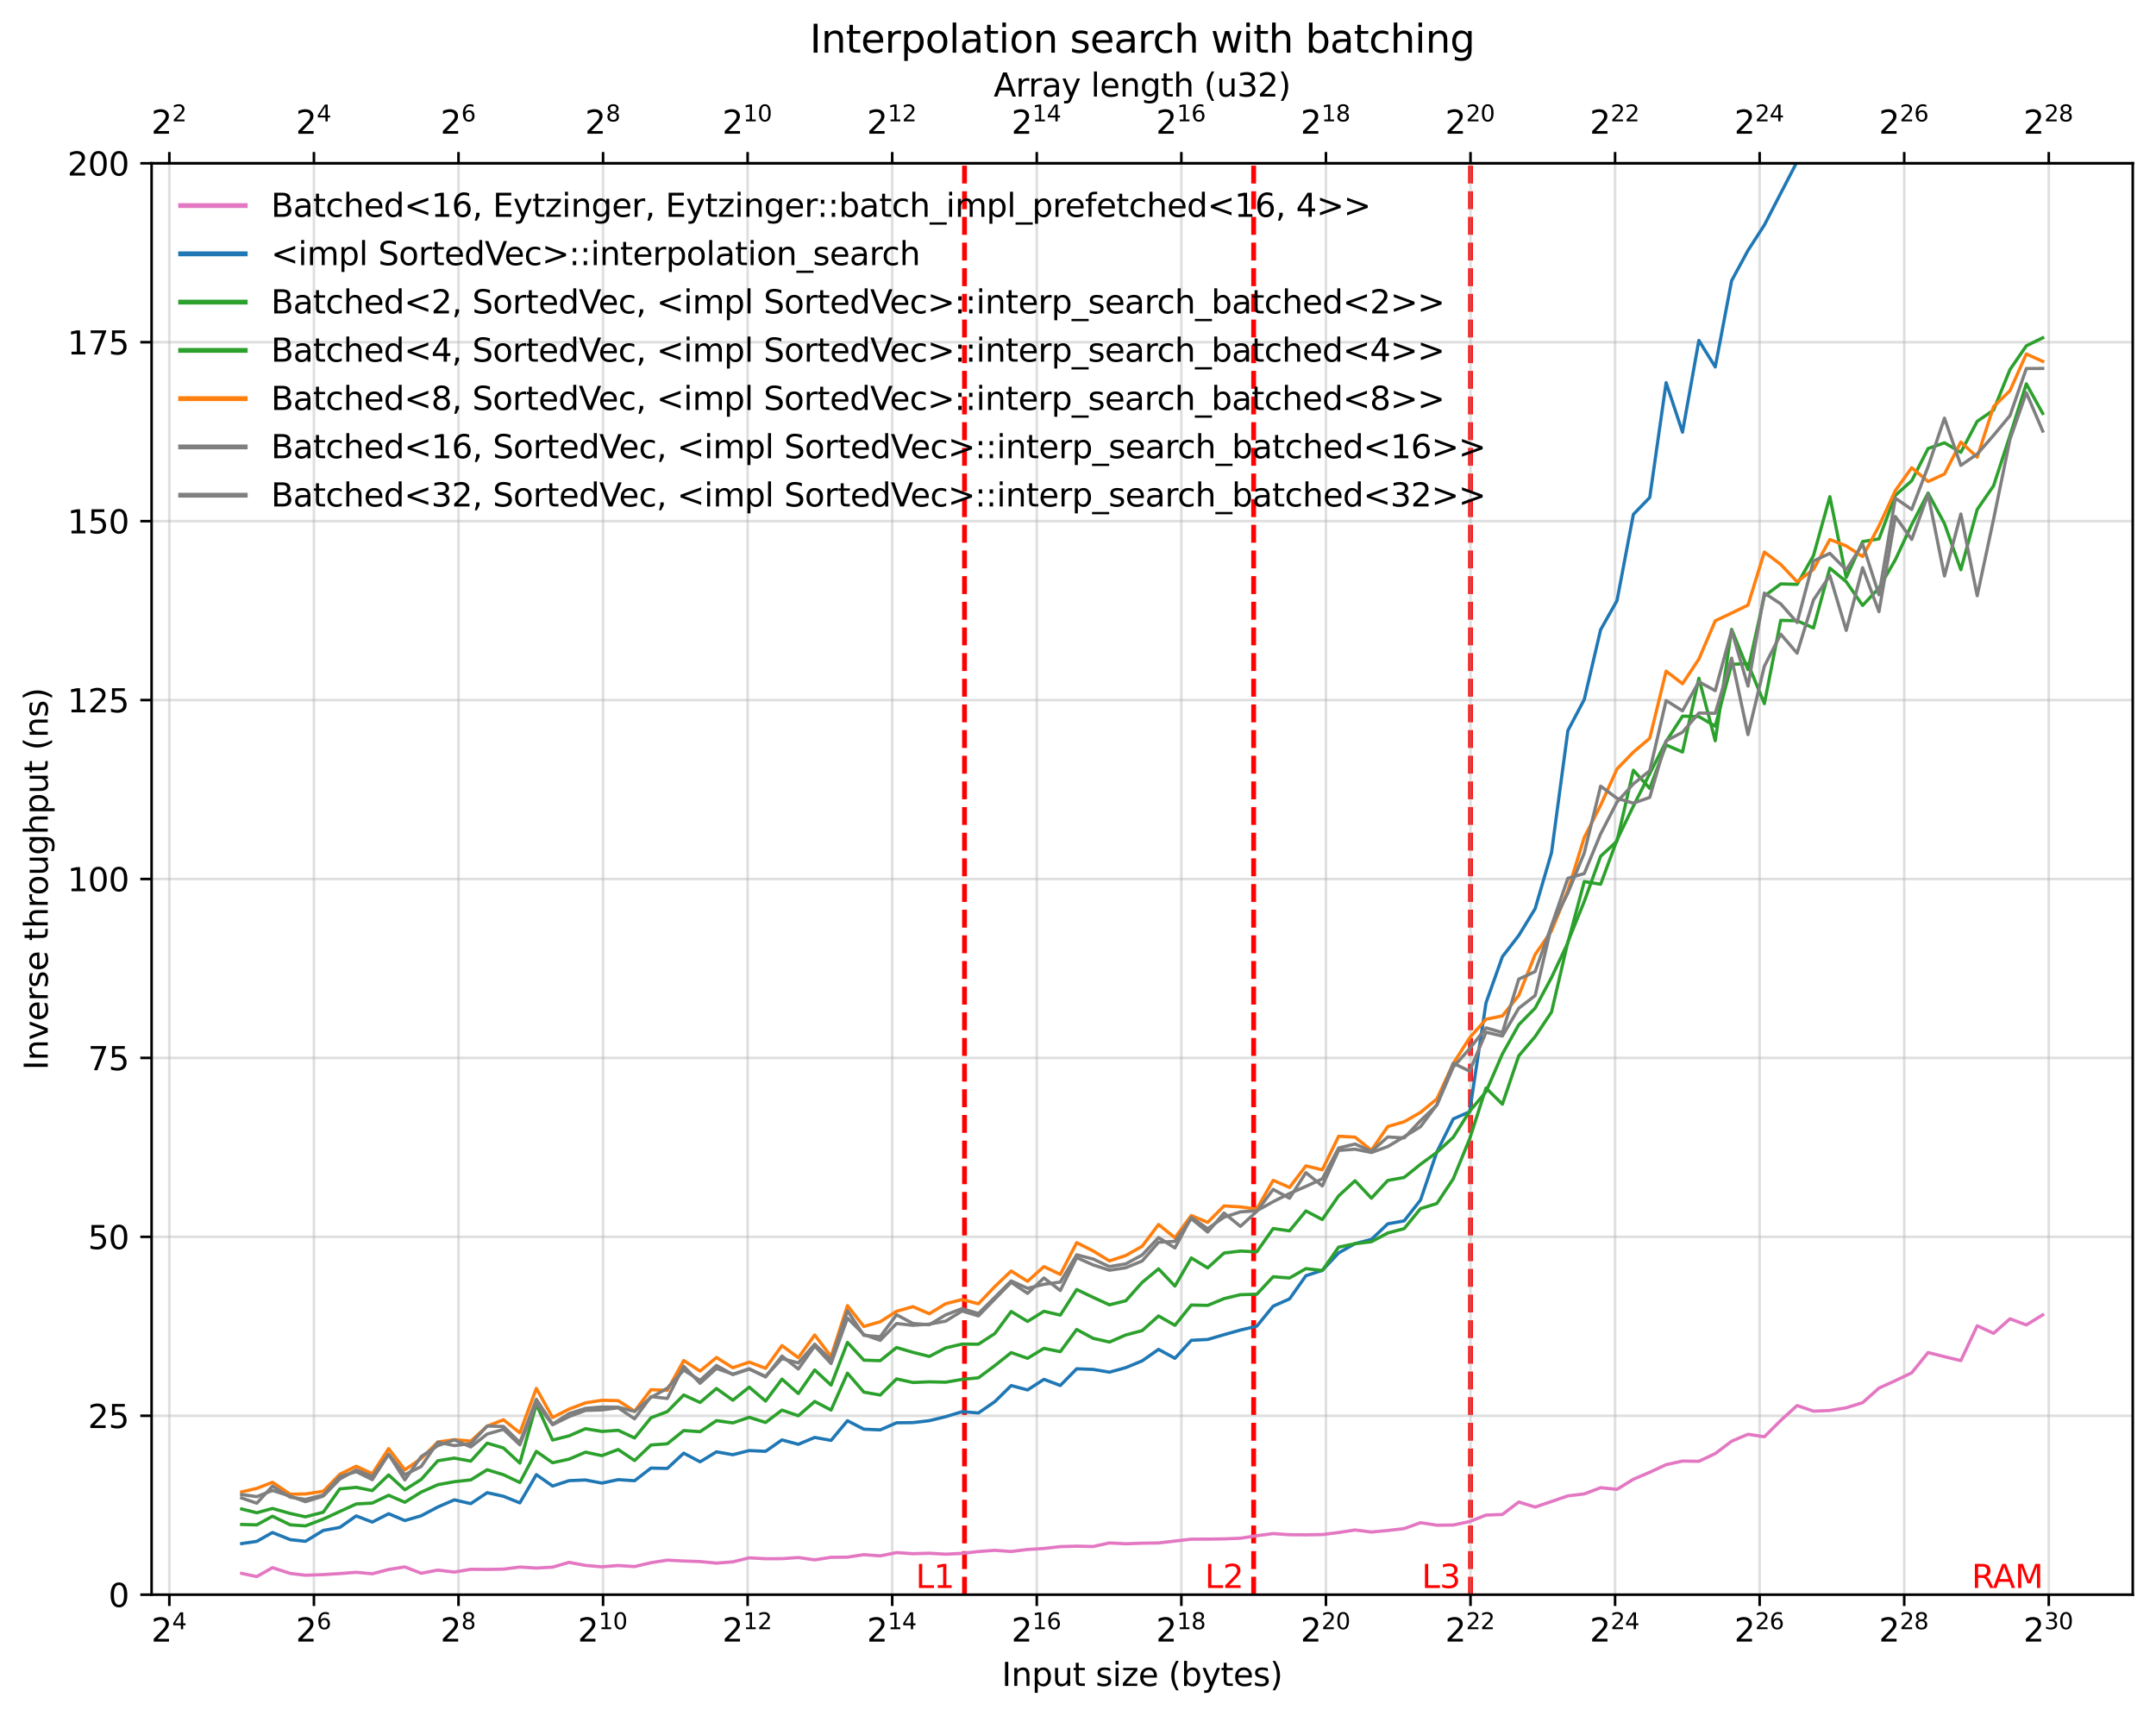 <?xml version="1.0" encoding="utf-8" standalone="no"?>
<!DOCTYPE svg PUBLIC "-//W3C//DTD SVG 1.1//EN"
  "http://www.w3.org/Graphics/SVG/1.1/DTD/svg11.dtd">
<svg xmlns:xlink="http://www.w3.org/1999/xlink" width="667.966pt" height="531.671pt" viewBox="0 0 667.966 531.671" xmlns="http://www.w3.org/2000/svg" version="1.1">
 <defs>
  <style type="text/css">*{stroke-linejoin: round; stroke-linecap: butt}</style>
 </defs>
 <g id="figure_1">
  <g id="patch_1">
   <path d="M -0 531.671 
L 667.966 531.671 
L 667.966 0 
L -0 0 
z
" style="fill: #ffffff"/>
  </g>
  <g id="axes_1">
   <g id="patch_2">
    <path d="M 46.966 494.115 
L 660.766 494.115 
L 660.766 50.595 
L 46.966 50.595 
z
" style="fill: #ffffff"/>
   </g>
   <g id="line2d_1">
    <path d="M 298.819 494.115 
L 298.819 50.595 
" clip-path="url(#p65da64c4ad)" style="fill: none; stroke-dasharray: 5.55,2.4; stroke-dashoffset: 0; stroke: #ff0000; stroke-width: 1.5"/>
   </g>
   <g id="line2d_2">
    <path d="M 388.4 494.115 
L 388.4 50.595 
" clip-path="url(#p65da64c4ad)" style="fill: none; stroke-dasharray: 5.55,2.4; stroke-dashoffset: 0; stroke: #ff0000; stroke-width: 1.5"/>
   </g>
   <g id="line2d_3">
    <path d="M 455.586 494.115 
L 455.586 50.595 
" clip-path="url(#p65da64c4ad)" style="fill: none; stroke-dasharray: 5.55,2.4; stroke-dashoffset: 0; stroke: #ff0000; stroke-width: 1.5"/>
   </g>
   <g id="axes_2">
    <g id="patch_3">
     <path d="M 46.966 50.595 
L 660.766 50.595 
L 660.766 50.595 
L 46.966 50.595 
z
" style="fill: #ffffff"/>
    </g>
    <g id="matplotlib.axis_1">
     <g id="xtick_1">
      <g id="line2d_4">
       <defs>
        <path id="m26d26c12f9" d="M 0 0 
L 0 -3.5 
" style="stroke: #000000; stroke-width: 0.8"/>
       </defs>
       <g>
        <use xlink:href="#m26d26c12f9" x="52.47" y="50.595" style="stroke: #000000; stroke-width: 0.8"/>
       </g>
      </g>
      <g id="text_1">
       <!-- $\mathdefault{2^{2}}$ -->
       <g transform="translate(46.87 41.515) scale(0.1 -0.1)">
        <defs>
         <path id="DejaVuSans-32" d="M 1228 531 
L 3431 531 
L 3431 0 
L 469 0 
L 469 531 
Q 828 903 1448 1529 
Q 2069 2156 2228 2338 
Q 2531 2678 2651 2914 
Q 2772 3150 2772 3378 
Q 2772 3750 2511 3984 
Q 2250 4219 1831 4219 
Q 1534 4219 1204 4116 
Q 875 4013 500 3803 
L 500 4441 
Q 881 4594 1212 4672 
Q 1544 4750 1819 4750 
Q 2544 4750 2975 4387 
Q 3406 4025 3406 3419 
Q 3406 3131 3298 2873 
Q 3191 2616 2906 2266 
Q 2828 2175 2409 1742 
Q 1991 1309 1228 531 
z
" transform="scale(0.016)"/>
        </defs>
        <use xlink:href="#DejaVuSans-32" transform="translate(0 0.766)"/>
        <use xlink:href="#DejaVuSans-32" transform="translate(64.58 39.047) scale(0.7)"/>
       </g>
      </g>
     </g>
     <g id="xtick_2">
      <g id="line2d_5">
       <g>
        <use xlink:href="#m26d26c12f9" x="97.261" y="50.595" style="stroke: #000000; stroke-width: 0.8"/>
       </g>
      </g>
      <g id="text_2">
       <!-- $\mathdefault{2^{4}}$ -->
       <g transform="translate(91.661 41.515) scale(0.1 -0.1)">
        <defs>
         <path id="DejaVuSans-34" d="M 2419 4116 
L 825 1625 
L 2419 1625 
L 2419 4116 
z
M 2253 4666 
L 3047 4666 
L 3047 1625 
L 3713 1625 
L 3713 1100 
L 3047 1100 
L 3047 0 
L 2419 0 
L 2419 1100 
L 313 1100 
L 313 1709 
L 2253 4666 
z
" transform="scale(0.016)"/>
        </defs>
        <use xlink:href="#DejaVuSans-32" transform="translate(0 0.684)"/>
        <use xlink:href="#DejaVuSans-34" transform="translate(64.58 38.966) scale(0.7)"/>
       </g>
      </g>
     </g>
     <g id="xtick_3">
      <g id="line2d_6">
       <g>
        <use xlink:href="#m26d26c12f9" x="142.052" y="50.595" style="stroke: #000000; stroke-width: 0.8"/>
       </g>
      </g>
      <g id="text_3">
       <!-- $\mathdefault{2^{6}}$ -->
       <g transform="translate(136.452 41.515) scale(0.1 -0.1)">
        <defs>
         <path id="DejaVuSans-36" d="M 2113 2584 
Q 1688 2584 1439 2293 
Q 1191 2003 1191 1497 
Q 1191 994 1439 701 
Q 1688 409 2113 409 
Q 2538 409 2786 701 
Q 3034 994 3034 1497 
Q 3034 2003 2786 2293 
Q 2538 2584 2113 2584 
z
M 3366 4563 
L 3366 3988 
Q 3128 4100 2886 4159 
Q 2644 4219 2406 4219 
Q 1781 4219 1451 3797 
Q 1122 3375 1075 2522 
Q 1259 2794 1537 2939 
Q 1816 3084 2150 3084 
Q 2853 3084 3261 2657 
Q 3669 2231 3669 1497 
Q 3669 778 3244 343 
Q 2819 -91 2113 -91 
Q 1303 -91 875 529 
Q 447 1150 447 2328 
Q 447 3434 972 4092 
Q 1497 4750 2381 4750 
Q 2619 4750 2861 4703 
Q 3103 4656 3366 4563 
z
" transform="scale(0.016)"/>
        </defs>
        <use xlink:href="#DejaVuSans-32" transform="translate(0 0.766)"/>
        <use xlink:href="#DejaVuSans-36" transform="translate(64.58 39.047) scale(0.7)"/>
       </g>
      </g>
     </g>
     <g id="xtick_4">
      <g id="line2d_7">
       <g>
        <use xlink:href="#m26d26c12f9" x="186.842" y="50.595" style="stroke: #000000; stroke-width: 0.8"/>
       </g>
      </g>
      <g id="text_4">
       <!-- $\mathdefault{2^{8}}$ -->
       <g transform="translate(181.242 41.515) scale(0.1 -0.1)">
        <defs>
         <path id="DejaVuSans-38" d="M 2034 2216 
Q 1584 2216 1326 1975 
Q 1069 1734 1069 1313 
Q 1069 891 1326 650 
Q 1584 409 2034 409 
Q 2484 409 2743 651 
Q 3003 894 3003 1313 
Q 3003 1734 2745 1975 
Q 2488 2216 2034 2216 
z
M 1403 2484 
Q 997 2584 770 2862 
Q 544 3141 544 3541 
Q 544 4100 942 4425 
Q 1341 4750 2034 4750 
Q 2731 4750 3128 4425 
Q 3525 4100 3525 3541 
Q 3525 3141 3298 2862 
Q 3072 2584 2669 2484 
Q 3125 2378 3379 2068 
Q 3634 1759 3634 1313 
Q 3634 634 3220 271 
Q 2806 -91 2034 -91 
Q 1263 -91 848 271 
Q 434 634 434 1313 
Q 434 1759 690 2068 
Q 947 2378 1403 2484 
z
M 1172 3481 
Q 1172 3119 1398 2916 
Q 1625 2713 2034 2713 
Q 2441 2713 2670 2916 
Q 2900 3119 2900 3481 
Q 2900 3844 2670 4047 
Q 2441 4250 2034 4250 
Q 1625 4250 1398 4047 
Q 1172 3844 1172 3481 
z
" transform="scale(0.016)"/>
        </defs>
        <use xlink:href="#DejaVuSans-32" transform="translate(0 0.766)"/>
        <use xlink:href="#DejaVuSans-38" transform="translate(64.58 39.047) scale(0.7)"/>
       </g>
      </g>
     </g>
     <g id="xtick_5">
      <g id="line2d_8">
       <g>
        <use xlink:href="#m26d26c12f9" x="231.633" y="50.595" style="stroke: #000000; stroke-width: 0.8"/>
       </g>
      </g>
      <g id="text_5">
       <!-- $\mathdefault{2^{10}}$ -->
       <g transform="translate(223.783 41.515) scale(0.1 -0.1)">
        <defs>
         <path id="DejaVuSans-31" d="M 794 531 
L 1825 531 
L 1825 4091 
L 703 3866 
L 703 4441 
L 1819 4666 
L 2450 4666 
L 2450 531 
L 3481 531 
L 3481 0 
L 794 0 
L 794 531 
z
" transform="scale(0.016)"/>
         <path id="DejaVuSans-30" d="M 2034 4250 
Q 1547 4250 1301 3770 
Q 1056 3291 1056 2328 
Q 1056 1369 1301 889 
Q 1547 409 2034 409 
Q 2525 409 2770 889 
Q 3016 1369 3016 2328 
Q 3016 3291 2770 3770 
Q 2525 4250 2034 4250 
z
M 2034 4750 
Q 2819 4750 3233 4129 
Q 3647 3509 3647 2328 
Q 3647 1150 3233 529 
Q 2819 -91 2034 -91 
Q 1250 -91 836 529 
Q 422 1150 422 2328 
Q 422 3509 836 4129 
Q 1250 4750 2034 4750 
z
" transform="scale(0.016)"/>
        </defs>
        <use xlink:href="#DejaVuSans-32" transform="translate(0 0.766)"/>
        <use xlink:href="#DejaVuSans-31" transform="translate(64.58 39.047) scale(0.7)"/>
        <use xlink:href="#DejaVuSans-30" transform="translate(109.116 39.047) scale(0.7)"/>
       </g>
      </g>
     </g>
     <g id="xtick_6">
      <g id="line2d_9">
       <g>
        <use xlink:href="#m26d26c12f9" x="276.423" y="50.595" style="stroke: #000000; stroke-width: 0.8"/>
       </g>
      </g>
      <g id="text_6">
       <!-- $\mathdefault{2^{12}}$ -->
       <g transform="translate(268.573 41.515) scale(0.1 -0.1)">
        <use xlink:href="#DejaVuSans-32" transform="translate(0 0.766)"/>
        <use xlink:href="#DejaVuSans-31" transform="translate(64.58 39.047) scale(0.7)"/>
        <use xlink:href="#DejaVuSans-32" transform="translate(109.116 39.047) scale(0.7)"/>
       </g>
      </g>
     </g>
     <g id="xtick_7">
      <g id="line2d_10">
       <g>
        <use xlink:href="#m26d26c12f9" x="321.214" y="50.595" style="stroke: #000000; stroke-width: 0.8"/>
       </g>
      </g>
      <g id="text_7">
       <!-- $\mathdefault{2^{14}}$ -->
       <g transform="translate(313.364 41.515) scale(0.1 -0.1)">
        <use xlink:href="#DejaVuSans-32" transform="translate(0 0.684)"/>
        <use xlink:href="#DejaVuSans-31" transform="translate(64.58 38.966) scale(0.7)"/>
        <use xlink:href="#DejaVuSans-34" transform="translate(109.116 38.966) scale(0.7)"/>
       </g>
      </g>
     </g>
     <g id="xtick_8">
      <g id="line2d_11">
       <g>
        <use xlink:href="#m26d26c12f9" x="366.005" y="50.595" style="stroke: #000000; stroke-width: 0.8"/>
       </g>
      </g>
      <g id="text_8">
       <!-- $\mathdefault{2^{16}}$ -->
       <g transform="translate(358.155 41.515) scale(0.1 -0.1)">
        <use xlink:href="#DejaVuSans-32" transform="translate(0 0.766)"/>
        <use xlink:href="#DejaVuSans-31" transform="translate(64.58 39.047) scale(0.7)"/>
        <use xlink:href="#DejaVuSans-36" transform="translate(109.116 39.047) scale(0.7)"/>
       </g>
      </g>
     </g>
     <g id="xtick_9">
      <g id="line2d_12">
       <g>
        <use xlink:href="#m26d26c12f9" x="410.795" y="50.595" style="stroke: #000000; stroke-width: 0.8"/>
       </g>
      </g>
      <g id="text_9">
       <!-- $\mathdefault{2^{18}}$ -->
       <g transform="translate(402.945 41.515) scale(0.1 -0.1)">
        <use xlink:href="#DejaVuSans-32" transform="translate(0 0.766)"/>
        <use xlink:href="#DejaVuSans-31" transform="translate(64.58 39.047) scale(0.7)"/>
        <use xlink:href="#DejaVuSans-38" transform="translate(109.116 39.047) scale(0.7)"/>
       </g>
      </g>
     </g>
     <g id="xtick_10">
      <g id="line2d_13">
       <g>
        <use xlink:href="#m26d26c12f9" x="455.586" y="50.595" style="stroke: #000000; stroke-width: 0.8"/>
       </g>
      </g>
      <g id="text_10">
       <!-- $\mathdefault{2^{20}}$ -->
       <g transform="translate(447.736 41.515) scale(0.1 -0.1)">
        <use xlink:href="#DejaVuSans-32" transform="translate(0 0.766)"/>
        <use xlink:href="#DejaVuSans-32" transform="translate(64.58 39.047) scale(0.7)"/>
        <use xlink:href="#DejaVuSans-30" transform="translate(109.116 39.047) scale(0.7)"/>
       </g>
      </g>
     </g>
     <g id="xtick_11">
      <g id="line2d_14">
       <g>
        <use xlink:href="#m26d26c12f9" x="500.376" y="50.595" style="stroke: #000000; stroke-width: 0.8"/>
       </g>
      </g>
      <g id="text_11">
       <!-- $\mathdefault{2^{22}}$ -->
       <g transform="translate(492.526 41.515) scale(0.1 -0.1)">
        <use xlink:href="#DejaVuSans-32" transform="translate(0 0.766)"/>
        <use xlink:href="#DejaVuSans-32" transform="translate(64.58 39.047) scale(0.7)"/>
        <use xlink:href="#DejaVuSans-32" transform="translate(109.116 39.047) scale(0.7)"/>
       </g>
      </g>
     </g>
     <g id="xtick_12">
      <g id="line2d_15">
       <g>
        <use xlink:href="#m26d26c12f9" x="545.167" y="50.595" style="stroke: #000000; stroke-width: 0.8"/>
       </g>
      </g>
      <g id="text_12">
       <!-- $\mathdefault{2^{24}}$ -->
       <g transform="translate(537.317 41.515) scale(0.1 -0.1)">
        <use xlink:href="#DejaVuSans-32" transform="translate(0 0.766)"/>
        <use xlink:href="#DejaVuSans-32" transform="translate(64.58 39.047) scale(0.7)"/>
        <use xlink:href="#DejaVuSans-34" transform="translate(109.116 39.047) scale(0.7)"/>
       </g>
      </g>
     </g>
     <g id="xtick_13">
      <g id="line2d_16">
       <g>
        <use xlink:href="#m26d26c12f9" x="589.958" y="50.595" style="stroke: #000000; stroke-width: 0.8"/>
       </g>
      </g>
      <g id="text_13">
       <!-- $\mathdefault{2^{26}}$ -->
       <g transform="translate(582.108 41.515) scale(0.1 -0.1)">
        <use xlink:href="#DejaVuSans-32" transform="translate(0 0.766)"/>
        <use xlink:href="#DejaVuSans-32" transform="translate(64.58 39.047) scale(0.7)"/>
        <use xlink:href="#DejaVuSans-36" transform="translate(109.116 39.047) scale(0.7)"/>
       </g>
      </g>
     </g>
     <g id="xtick_14">
      <g id="line2d_17">
       <g>
        <use xlink:href="#m26d26c12f9" x="634.748" y="50.595" style="stroke: #000000; stroke-width: 0.8"/>
       </g>
      </g>
      <g id="text_14">
       <!-- $\mathdefault{2^{28}}$ -->
       <g transform="translate(626.898 41.515) scale(0.1 -0.1)">
        <use xlink:href="#DejaVuSans-32" transform="translate(0 0.766)"/>
        <use xlink:href="#DejaVuSans-32" transform="translate(64.58 39.047) scale(0.7)"/>
        <use xlink:href="#DejaVuSans-38" transform="translate(109.116 39.047) scale(0.7)"/>
       </g>
      </g>
     </g>
     <g id="text_15">
      <!-- Array length (u32) -->
      <g transform="translate(307.85 29.917) scale(0.1 -0.1)">
       <defs>
        <path id="DejaVuSans-41" d="M 2188 4044 
L 1331 1722 
L 3047 1722 
L 2188 4044 
z
M 1831 4666 
L 2547 4666 
L 4325 0 
L 3669 0 
L 3244 1197 
L 1141 1197 
L 716 0 
L 50 0 
L 1831 4666 
z
" transform="scale(0.016)"/>
        <path id="DejaVuSans-72" d="M 2631 2963 
Q 2534 3019 2420 3045 
Q 2306 3072 2169 3072 
Q 1681 3072 1420 2755 
Q 1159 2438 1159 1844 
L 1159 0 
L 581 0 
L 581 3500 
L 1159 3500 
L 1159 2956 
Q 1341 3275 1631 3429 
Q 1922 3584 2338 3584 
Q 2397 3584 2469 3576 
Q 2541 3569 2628 3553 
L 2631 2963 
z
" transform="scale(0.016)"/>
        <path id="DejaVuSans-61" d="M 2194 1759 
Q 1497 1759 1228 1600 
Q 959 1441 959 1056 
Q 959 750 1161 570 
Q 1363 391 1709 391 
Q 2188 391 2477 730 
Q 2766 1069 2766 1631 
L 2766 1759 
L 2194 1759 
z
M 3341 1997 
L 3341 0 
L 2766 0 
L 2766 531 
Q 2569 213 2275 61 
Q 1981 -91 1556 -91 
Q 1019 -91 701 211 
Q 384 513 384 1019 
Q 384 1609 779 1909 
Q 1175 2209 1959 2209 
L 2766 2209 
L 2766 2266 
Q 2766 2663 2505 2880 
Q 2244 3097 1772 3097 
Q 1472 3097 1187 3025 
Q 903 2953 641 2809 
L 641 3341 
Q 956 3463 1253 3523 
Q 1550 3584 1831 3584 
Q 2591 3584 2966 3190 
Q 3341 2797 3341 1997 
z
" transform="scale(0.016)"/>
        <path id="DejaVuSans-79" d="M 2059 -325 
Q 1816 -950 1584 -1140 
Q 1353 -1331 966 -1331 
L 506 -1331 
L 506 -850 
L 844 -850 
Q 1081 -850 1212 -737 
Q 1344 -625 1503 -206 
L 1606 56 
L 191 3500 
L 800 3500 
L 1894 763 
L 2988 3500 
L 3597 3500 
L 2059 -325 
z
" transform="scale(0.016)"/>
        <path id="DejaVuSans-20" transform="scale(0.016)"/>
        <path id="DejaVuSans-6c" d="M 603 4863 
L 1178 4863 
L 1178 0 
L 603 0 
L 603 4863 
z
" transform="scale(0.016)"/>
        <path id="DejaVuSans-65" d="M 3597 1894 
L 3597 1613 
L 953 1613 
Q 991 1019 1311 708 
Q 1631 397 2203 397 
Q 2534 397 2845 478 
Q 3156 559 3463 722 
L 3463 178 
Q 3153 47 2828 -22 
Q 2503 -91 2169 -91 
Q 1331 -91 842 396 
Q 353 884 353 1716 
Q 353 2575 817 3079 
Q 1281 3584 2069 3584 
Q 2775 3584 3186 3129 
Q 3597 2675 3597 1894 
z
M 3022 2063 
Q 3016 2534 2758 2815 
Q 2500 3097 2075 3097 
Q 1594 3097 1305 2825 
Q 1016 2553 972 2059 
L 3022 2063 
z
" transform="scale(0.016)"/>
        <path id="DejaVuSans-6e" d="M 3513 2113 
L 3513 0 
L 2938 0 
L 2938 2094 
Q 2938 2591 2744 2837 
Q 2550 3084 2163 3084 
Q 1697 3084 1428 2787 
Q 1159 2491 1159 1978 
L 1159 0 
L 581 0 
L 581 3500 
L 1159 3500 
L 1159 2956 
Q 1366 3272 1645 3428 
Q 1925 3584 2291 3584 
Q 2894 3584 3203 3211 
Q 3513 2838 3513 2113 
z
" transform="scale(0.016)"/>
        <path id="DejaVuSans-67" d="M 2906 1791 
Q 2906 2416 2648 2759 
Q 2391 3103 1925 3103 
Q 1463 3103 1205 2759 
Q 947 2416 947 1791 
Q 947 1169 1205 825 
Q 1463 481 1925 481 
Q 2391 481 2648 825 
Q 2906 1169 2906 1791 
z
M 3481 434 
Q 3481 -459 3084 -895 
Q 2688 -1331 1869 -1331 
Q 1566 -1331 1297 -1286 
Q 1028 -1241 775 -1147 
L 775 -588 
Q 1028 -725 1275 -790 
Q 1522 -856 1778 -856 
Q 2344 -856 2625 -561 
Q 2906 -266 2906 331 
L 2906 616 
Q 2728 306 2450 153 
Q 2172 0 1784 0 
Q 1141 0 747 490 
Q 353 981 353 1791 
Q 353 2603 747 3093 
Q 1141 3584 1784 3584 
Q 2172 3584 2450 3431 
Q 2728 3278 2906 2969 
L 2906 3500 
L 3481 3500 
L 3481 434 
z
" transform="scale(0.016)"/>
        <path id="DejaVuSans-74" d="M 1172 4494 
L 1172 3500 
L 2356 3500 
L 2356 3053 
L 1172 3053 
L 1172 1153 
Q 1172 725 1289 603 
Q 1406 481 1766 481 
L 2356 481 
L 2356 0 
L 1766 0 
Q 1100 0 847 248 
Q 594 497 594 1153 
L 594 3053 
L 172 3053 
L 172 3500 
L 594 3500 
L 594 4494 
L 1172 4494 
z
" transform="scale(0.016)"/>
        <path id="DejaVuSans-68" d="M 3513 2113 
L 3513 0 
L 2938 0 
L 2938 2094 
Q 2938 2591 2744 2837 
Q 2550 3084 2163 3084 
Q 1697 3084 1428 2787 
Q 1159 2491 1159 1978 
L 1159 0 
L 581 0 
L 581 4863 
L 1159 4863 
L 1159 2956 
Q 1366 3272 1645 3428 
Q 1925 3584 2291 3584 
Q 2894 3584 3203 3211 
Q 3513 2838 3513 2113 
z
" transform="scale(0.016)"/>
        <path id="DejaVuSans-28" d="M 1984 4856 
Q 1566 4138 1362 3434 
Q 1159 2731 1159 2009 
Q 1159 1288 1364 580 
Q 1569 -128 1984 -844 
L 1484 -844 
Q 1016 -109 783 600 
Q 550 1309 550 2009 
Q 550 2706 781 3412 
Q 1013 4119 1484 4856 
L 1984 4856 
z
" transform="scale(0.016)"/>
        <path id="DejaVuSans-75" d="M 544 1381 
L 544 3500 
L 1119 3500 
L 1119 1403 
Q 1119 906 1312 657 
Q 1506 409 1894 409 
Q 2359 409 2629 706 
Q 2900 1003 2900 1516 
L 2900 3500 
L 3475 3500 
L 3475 0 
L 2900 0 
L 2900 538 
Q 2691 219 2414 64 
Q 2138 -91 1772 -91 
Q 1169 -91 856 284 
Q 544 659 544 1381 
z
M 1991 3584 
L 1991 3584 
z
" transform="scale(0.016)"/>
        <path id="DejaVuSans-33" d="M 2597 2516 
Q 3050 2419 3304 2112 
Q 3559 1806 3559 1356 
Q 3559 666 3084 287 
Q 2609 -91 1734 -91 
Q 1441 -91 1130 -33 
Q 819 25 488 141 
L 488 750 
Q 750 597 1062 519 
Q 1375 441 1716 441 
Q 2309 441 2620 675 
Q 2931 909 2931 1356 
Q 2931 1769 2642 2001 
Q 2353 2234 1838 2234 
L 1294 2234 
L 1294 2753 
L 1863 2753 
Q 2328 2753 2575 2939 
Q 2822 3125 2822 3475 
Q 2822 3834 2567 4026 
Q 2313 4219 1838 4219 
Q 1578 4219 1281 4162 
Q 984 4106 628 3988 
L 628 4550 
Q 988 4650 1302 4700 
Q 1616 4750 1894 4750 
Q 2613 4750 3031 4423 
Q 3450 4097 3450 3541 
Q 3450 3153 3228 2886 
Q 3006 2619 2597 2516 
z
" transform="scale(0.016)"/>
        <path id="DejaVuSans-29" d="M 513 4856 
L 1013 4856 
Q 1481 4119 1714 3412 
Q 1947 2706 1947 2009 
Q 1947 1309 1714 600 
Q 1481 -109 1013 -844 
L 513 -844 
Q 928 -128 1133 580 
Q 1338 1288 1338 2009 
Q 1338 2731 1133 3434 
Q 928 4138 513 4856 
z
" transform="scale(0.016)"/>
       </defs>
       <use xlink:href="#DejaVuSans-41"/>
       <use xlink:href="#DejaVuSans-72" x="68.408"/>
       <use xlink:href="#DejaVuSans-72" x="107.771"/>
       <use xlink:href="#DejaVuSans-61" x="148.885"/>
       <use xlink:href="#DejaVuSans-79" x="210.164"/>
       <use xlink:href="#DejaVuSans-20" x="269.344"/>
       <use xlink:href="#DejaVuSans-6c" x="301.131"/>
       <use xlink:href="#DejaVuSans-65" x="328.914"/>
       <use xlink:href="#DejaVuSans-6e" x="390.438"/>
       <use xlink:href="#DejaVuSans-67" x="453.816"/>
       <use xlink:href="#DejaVuSans-74" x="517.293"/>
       <use xlink:href="#DejaVuSans-68" x="556.502"/>
       <use xlink:href="#DejaVuSans-20" x="619.881"/>
       <use xlink:href="#DejaVuSans-28" x="651.668"/>
       <use xlink:href="#DejaVuSans-75" x="690.682"/>
       <use xlink:href="#DejaVuSans-33" x="754.061"/>
       <use xlink:href="#DejaVuSans-32" x="817.684"/>
       <use xlink:href="#DejaVuSans-29" x="881.307"/>
      </g>
     </g>
    </g>
    <g id="matplotlib.axis_2"/>
    <g id="patch_4">
     <path d="M 46.966 50.595 
L 660.766 50.595 
" style="fill: none; stroke: #000000; stroke-width: 0.8; stroke-linejoin: miter; stroke-linecap: square"/>
    </g>
   </g>
   <g id="matplotlib.axis_3">
    <g id="xtick_15">
     <g id="line2d_18">
      <path d="M 52.47 494.115 
L 52.47 50.595 
" clip-path="url(#p65da64c4ad)" style="fill: none; stroke: #b0b0b0; stroke-opacity: 0.4; stroke-width: 0.8; stroke-linecap: square"/>
     </g>
     <g id="line2d_19">
      <defs>
       <path id="m53831f6b40" d="M 0 0 
L 0 3.5 
" style="stroke: #000000; stroke-width: 0.8"/>
      </defs>
      <g>
       <use xlink:href="#m53831f6b40" x="52.47" y="494.115" style="stroke: #000000; stroke-width: 0.8"/>
      </g>
     </g>
     <g id="text_16">
      <!-- $\mathdefault{2^{4}}$ -->
      <g transform="translate(46.87 508.713) scale(0.1 -0.1)">
       <use xlink:href="#DejaVuSans-32" transform="translate(0 0.684)"/>
       <use xlink:href="#DejaVuSans-34" transform="translate(64.58 38.966) scale(0.7)"/>
      </g>
     </g>
    </g>
    <g id="xtick_16">
     <g id="line2d_20">
      <path d="M 97.261 494.115 
L 97.261 50.595 
" clip-path="url(#p65da64c4ad)" style="fill: none; stroke: #b0b0b0; stroke-opacity: 0.4; stroke-width: 0.8; stroke-linecap: square"/>
     </g>
     <g id="line2d_21">
      <g>
       <use xlink:href="#m53831f6b40" x="97.261" y="494.115" style="stroke: #000000; stroke-width: 0.8"/>
      </g>
     </g>
     <g id="text_17">
      <!-- $\mathdefault{2^{6}}$ -->
      <g transform="translate(91.661 508.713) scale(0.1 -0.1)">
       <use xlink:href="#DejaVuSans-32" transform="translate(0 0.766)"/>
       <use xlink:href="#DejaVuSans-36" transform="translate(64.58 39.047) scale(0.7)"/>
      </g>
     </g>
    </g>
    <g id="xtick_17">
     <g id="line2d_22">
      <path d="M 142.052 494.115 
L 142.052 50.595 
" clip-path="url(#p65da64c4ad)" style="fill: none; stroke: #b0b0b0; stroke-opacity: 0.4; stroke-width: 0.8; stroke-linecap: square"/>
     </g>
     <g id="line2d_23">
      <g>
       <use xlink:href="#m53831f6b40" x="142.052" y="494.115" style="stroke: #000000; stroke-width: 0.8"/>
      </g>
     </g>
     <g id="text_18">
      <!-- $\mathdefault{2^{8}}$ -->
      <g transform="translate(136.452 508.713) scale(0.1 -0.1)">
       <use xlink:href="#DejaVuSans-32" transform="translate(0 0.766)"/>
       <use xlink:href="#DejaVuSans-38" transform="translate(64.58 39.047) scale(0.7)"/>
      </g>
     </g>
    </g>
    <g id="xtick_18">
     <g id="line2d_24">
      <path d="M 186.842 494.115 
L 186.842 50.595 
" clip-path="url(#p65da64c4ad)" style="fill: none; stroke: #b0b0b0; stroke-opacity: 0.4; stroke-width: 0.8; stroke-linecap: square"/>
     </g>
     <g id="line2d_25">
      <g>
       <use xlink:href="#m53831f6b40" x="186.842" y="494.115" style="stroke: #000000; stroke-width: 0.8"/>
      </g>
     </g>
     <g id="text_19">
      <!-- $\mathdefault{2^{10}}$ -->
      <g transform="translate(178.992 508.713) scale(0.1 -0.1)">
       <use xlink:href="#DejaVuSans-32" transform="translate(0 0.766)"/>
       <use xlink:href="#DejaVuSans-31" transform="translate(64.58 39.047) scale(0.7)"/>
       <use xlink:href="#DejaVuSans-30" transform="translate(109.116 39.047) scale(0.7)"/>
      </g>
     </g>
    </g>
    <g id="xtick_19">
     <g id="line2d_26">
      <path d="M 231.633 494.115 
L 231.633 50.595 
" clip-path="url(#p65da64c4ad)" style="fill: none; stroke: #b0b0b0; stroke-opacity: 0.4; stroke-width: 0.8; stroke-linecap: square"/>
     </g>
     <g id="line2d_27">
      <g>
       <use xlink:href="#m53831f6b40" x="231.633" y="494.115" style="stroke: #000000; stroke-width: 0.8"/>
      </g>
     </g>
     <g id="text_20">
      <!-- $\mathdefault{2^{12}}$ -->
      <g transform="translate(223.783 508.713) scale(0.1 -0.1)">
       <use xlink:href="#DejaVuSans-32" transform="translate(0 0.766)"/>
       <use xlink:href="#DejaVuSans-31" transform="translate(64.58 39.047) scale(0.7)"/>
       <use xlink:href="#DejaVuSans-32" transform="translate(109.116 39.047) scale(0.7)"/>
      </g>
     </g>
    </g>
    <g id="xtick_20">
     <g id="line2d_28">
      <path d="M 276.423 494.115 
L 276.423 50.595 
" clip-path="url(#p65da64c4ad)" style="fill: none; stroke: #b0b0b0; stroke-opacity: 0.4; stroke-width: 0.8; stroke-linecap: square"/>
     </g>
     <g id="line2d_29">
      <g>
       <use xlink:href="#m53831f6b40" x="276.423" y="494.115" style="stroke: #000000; stroke-width: 0.8"/>
      </g>
     </g>
     <g id="text_21">
      <!-- $\mathdefault{2^{14}}$ -->
      <g transform="translate(268.573 508.713) scale(0.1 -0.1)">
       <use xlink:href="#DejaVuSans-32" transform="translate(0 0.684)"/>
       <use xlink:href="#DejaVuSans-31" transform="translate(64.58 38.966) scale(0.7)"/>
       <use xlink:href="#DejaVuSans-34" transform="translate(109.116 38.966) scale(0.7)"/>
      </g>
     </g>
    </g>
    <g id="xtick_21">
     <g id="line2d_30">
      <path d="M 321.214 494.115 
L 321.214 50.595 
" clip-path="url(#p65da64c4ad)" style="fill: none; stroke: #b0b0b0; stroke-opacity: 0.4; stroke-width: 0.8; stroke-linecap: square"/>
     </g>
     <g id="line2d_31">
      <g>
       <use xlink:href="#m53831f6b40" x="321.214" y="494.115" style="stroke: #000000; stroke-width: 0.8"/>
      </g>
     </g>
     <g id="text_22">
      <!-- $\mathdefault{2^{16}}$ -->
      <g transform="translate(313.364 508.713) scale(0.1 -0.1)">
       <use xlink:href="#DejaVuSans-32" transform="translate(0 0.766)"/>
       <use xlink:href="#DejaVuSans-31" transform="translate(64.58 39.047) scale(0.7)"/>
       <use xlink:href="#DejaVuSans-36" transform="translate(109.116 39.047) scale(0.7)"/>
      </g>
     </g>
    </g>
    <g id="xtick_22">
     <g id="line2d_32">
      <path d="M 366.005 494.115 
L 366.005 50.595 
" clip-path="url(#p65da64c4ad)" style="fill: none; stroke: #b0b0b0; stroke-opacity: 0.4; stroke-width: 0.8; stroke-linecap: square"/>
     </g>
     <g id="line2d_33">
      <g>
       <use xlink:href="#m53831f6b40" x="366.005" y="494.115" style="stroke: #000000; stroke-width: 0.8"/>
      </g>
     </g>
     <g id="text_23">
      <!-- $\mathdefault{2^{18}}$ -->
      <g transform="translate(358.155 508.713) scale(0.1 -0.1)">
       <use xlink:href="#DejaVuSans-32" transform="translate(0 0.766)"/>
       <use xlink:href="#DejaVuSans-31" transform="translate(64.58 39.047) scale(0.7)"/>
       <use xlink:href="#DejaVuSans-38" transform="translate(109.116 39.047) scale(0.7)"/>
      </g>
     </g>
    </g>
    <g id="xtick_23">
     <g id="line2d_34">
      <path d="M 410.795 494.115 
L 410.795 50.595 
" clip-path="url(#p65da64c4ad)" style="fill: none; stroke: #b0b0b0; stroke-opacity: 0.4; stroke-width: 0.8; stroke-linecap: square"/>
     </g>
     <g id="line2d_35">
      <g>
       <use xlink:href="#m53831f6b40" x="410.795" y="494.115" style="stroke: #000000; stroke-width: 0.8"/>
      </g>
     </g>
     <g id="text_24">
      <!-- $\mathdefault{2^{20}}$ -->
      <g transform="translate(402.945 508.713) scale(0.1 -0.1)">
       <use xlink:href="#DejaVuSans-32" transform="translate(0 0.766)"/>
       <use xlink:href="#DejaVuSans-32" transform="translate(64.58 39.047) scale(0.7)"/>
       <use xlink:href="#DejaVuSans-30" transform="translate(109.116 39.047) scale(0.7)"/>
      </g>
     </g>
    </g>
    <g id="xtick_24">
     <g id="line2d_36">
      <path d="M 455.586 494.115 
L 455.586 50.595 
" clip-path="url(#p65da64c4ad)" style="fill: none; stroke: #b0b0b0; stroke-opacity: 0.4; stroke-width: 0.8; stroke-linecap: square"/>
     </g>
     <g id="line2d_37">
      <g>
       <use xlink:href="#m53831f6b40" x="455.586" y="494.115" style="stroke: #000000; stroke-width: 0.8"/>
      </g>
     </g>
     <g id="text_25">
      <!-- $\mathdefault{2^{22}}$ -->
      <g transform="translate(447.736 508.713) scale(0.1 -0.1)">
       <use xlink:href="#DejaVuSans-32" transform="translate(0 0.766)"/>
       <use xlink:href="#DejaVuSans-32" transform="translate(64.58 39.047) scale(0.7)"/>
       <use xlink:href="#DejaVuSans-32" transform="translate(109.116 39.047) scale(0.7)"/>
      </g>
     </g>
    </g>
    <g id="xtick_25">
     <g id="line2d_38">
      <path d="M 500.376 494.115 
L 500.376 50.595 
" clip-path="url(#p65da64c4ad)" style="fill: none; stroke: #b0b0b0; stroke-opacity: 0.4; stroke-width: 0.8; stroke-linecap: square"/>
     </g>
     <g id="line2d_39">
      <g>
       <use xlink:href="#m53831f6b40" x="500.376" y="494.115" style="stroke: #000000; stroke-width: 0.8"/>
      </g>
     </g>
     <g id="text_26">
      <!-- $\mathdefault{2^{24}}$ -->
      <g transform="translate(492.526 508.713) scale(0.1 -0.1)">
       <use xlink:href="#DejaVuSans-32" transform="translate(0 0.766)"/>
       <use xlink:href="#DejaVuSans-32" transform="translate(64.58 39.047) scale(0.7)"/>
       <use xlink:href="#DejaVuSans-34" transform="translate(109.116 39.047) scale(0.7)"/>
      </g>
     </g>
    </g>
    <g id="xtick_26">
     <g id="line2d_40">
      <path d="M 545.167 494.115 
L 545.167 50.595 
" clip-path="url(#p65da64c4ad)" style="fill: none; stroke: #b0b0b0; stroke-opacity: 0.4; stroke-width: 0.8; stroke-linecap: square"/>
     </g>
     <g id="line2d_41">
      <g>
       <use xlink:href="#m53831f6b40" x="545.167" y="494.115" style="stroke: #000000; stroke-width: 0.8"/>
      </g>
     </g>
     <g id="text_27">
      <!-- $\mathdefault{2^{26}}$ -->
      <g transform="translate(537.317 508.713) scale(0.1 -0.1)">
       <use xlink:href="#DejaVuSans-32" transform="translate(0 0.766)"/>
       <use xlink:href="#DejaVuSans-32" transform="translate(64.58 39.047) scale(0.7)"/>
       <use xlink:href="#DejaVuSans-36" transform="translate(109.116 39.047) scale(0.7)"/>
      </g>
     </g>
    </g>
    <g id="xtick_27">
     <g id="line2d_42">
      <path d="M 589.958 494.115 
L 589.958 50.595 
" clip-path="url(#p65da64c4ad)" style="fill: none; stroke: #b0b0b0; stroke-opacity: 0.4; stroke-width: 0.8; stroke-linecap: square"/>
     </g>
     <g id="line2d_43">
      <g>
       <use xlink:href="#m53831f6b40" x="589.958" y="494.115" style="stroke: #000000; stroke-width: 0.8"/>
      </g>
     </g>
     <g id="text_28">
      <!-- $\mathdefault{2^{28}}$ -->
      <g transform="translate(582.108 508.713) scale(0.1 -0.1)">
       <use xlink:href="#DejaVuSans-32" transform="translate(0 0.766)"/>
       <use xlink:href="#DejaVuSans-32" transform="translate(64.58 39.047) scale(0.7)"/>
       <use xlink:href="#DejaVuSans-38" transform="translate(109.116 39.047) scale(0.7)"/>
      </g>
     </g>
    </g>
    <g id="xtick_28">
     <g id="line2d_44">
      <path d="M 634.748 494.115 
L 634.748 50.595 
" clip-path="url(#p65da64c4ad)" style="fill: none; stroke: #b0b0b0; stroke-opacity: 0.4; stroke-width: 0.8; stroke-linecap: square"/>
     </g>
     <g id="line2d_45">
      <g>
       <use xlink:href="#m53831f6b40" x="634.748" y="494.115" style="stroke: #000000; stroke-width: 0.8"/>
      </g>
     </g>
     <g id="text_29">
      <!-- $\mathdefault{2^{30}}$ -->
      <g transform="translate(626.898 508.713) scale(0.1 -0.1)">
       <use xlink:href="#DejaVuSans-32" transform="translate(0 0.766)"/>
       <use xlink:href="#DejaVuSans-33" transform="translate(64.58 39.047) scale(0.7)"/>
       <use xlink:href="#DejaVuSans-30" transform="translate(109.116 39.047) scale(0.7)"/>
      </g>
     </g>
    </g>
    <g id="text_30">
     <!-- Input size (bytes) -->
     <g transform="translate(310.37 522.391) scale(0.1 -0.1)">
      <defs>
       <path id="DejaVuSans-49" d="M 628 4666 
L 1259 4666 
L 1259 0 
L 628 0 
L 628 4666 
z
" transform="scale(0.016)"/>
       <path id="DejaVuSans-70" d="M 1159 525 
L 1159 -1331 
L 581 -1331 
L 581 3500 
L 1159 3500 
L 1159 2969 
Q 1341 3281 1617 3432 
Q 1894 3584 2278 3584 
Q 2916 3584 3314 3078 
Q 3713 2572 3713 1747 
Q 3713 922 3314 415 
Q 2916 -91 2278 -91 
Q 1894 -91 1617 61 
Q 1341 213 1159 525 
z
M 3116 1747 
Q 3116 2381 2855 2742 
Q 2594 3103 2138 3103 
Q 1681 3103 1420 2742 
Q 1159 2381 1159 1747 
Q 1159 1113 1420 752 
Q 1681 391 2138 391 
Q 2594 391 2855 752 
Q 3116 1113 3116 1747 
z
" transform="scale(0.016)"/>
       <path id="DejaVuSans-73" d="M 2834 3397 
L 2834 2853 
Q 2591 2978 2328 3040 
Q 2066 3103 1784 3103 
Q 1356 3103 1142 2972 
Q 928 2841 928 2578 
Q 928 2378 1081 2264 
Q 1234 2150 1697 2047 
L 1894 2003 
Q 2506 1872 2764 1633 
Q 3022 1394 3022 966 
Q 3022 478 2636 193 
Q 2250 -91 1575 -91 
Q 1294 -91 989 -36 
Q 684 19 347 128 
L 347 722 
Q 666 556 975 473 
Q 1284 391 1588 391 
Q 1994 391 2212 530 
Q 2431 669 2431 922 
Q 2431 1156 2273 1281 
Q 2116 1406 1581 1522 
L 1381 1569 
Q 847 1681 609 1914 
Q 372 2147 372 2553 
Q 372 3047 722 3315 
Q 1072 3584 1716 3584 
Q 2034 3584 2315 3537 
Q 2597 3491 2834 3397 
z
" transform="scale(0.016)"/>
       <path id="DejaVuSans-69" d="M 603 3500 
L 1178 3500 
L 1178 0 
L 603 0 
L 603 3500 
z
M 603 4863 
L 1178 4863 
L 1178 4134 
L 603 4134 
L 603 4863 
z
" transform="scale(0.016)"/>
       <path id="DejaVuSans-7a" d="M 353 3500 
L 3084 3500 
L 3084 2975 
L 922 459 
L 3084 459 
L 3084 0 
L 275 0 
L 275 525 
L 2438 3041 
L 353 3041 
L 353 3500 
z
" transform="scale(0.016)"/>
       <path id="DejaVuSans-62" d="M 3116 1747 
Q 3116 2381 2855 2742 
Q 2594 3103 2138 3103 
Q 1681 3103 1420 2742 
Q 1159 2381 1159 1747 
Q 1159 1113 1420 752 
Q 1681 391 2138 391 
Q 2594 391 2855 752 
Q 3116 1113 3116 1747 
z
M 1159 2969 
Q 1341 3281 1617 3432 
Q 1894 3584 2278 3584 
Q 2916 3584 3314 3078 
Q 3713 2572 3713 1747 
Q 3713 922 3314 415 
Q 2916 -91 2278 -91 
Q 1894 -91 1617 61 
Q 1341 213 1159 525 
L 1159 0 
L 581 0 
L 581 4863 
L 1159 4863 
L 1159 2969 
z
" transform="scale(0.016)"/>
      </defs>
      <use xlink:href="#DejaVuSans-49"/>
      <use xlink:href="#DejaVuSans-6e" x="29.492"/>
      <use xlink:href="#DejaVuSans-70" x="92.871"/>
      <use xlink:href="#DejaVuSans-75" x="156.348"/>
      <use xlink:href="#DejaVuSans-74" x="219.727"/>
      <use xlink:href="#DejaVuSans-20" x="258.936"/>
      <use xlink:href="#DejaVuSans-73" x="290.723"/>
      <use xlink:href="#DejaVuSans-69" x="342.822"/>
      <use xlink:href="#DejaVuSans-7a" x="370.605"/>
      <use xlink:href="#DejaVuSans-65" x="423.096"/>
      <use xlink:href="#DejaVuSans-20" x="484.619"/>
      <use xlink:href="#DejaVuSans-28" x="516.406"/>
      <use xlink:href="#DejaVuSans-62" x="555.42"/>
      <use xlink:href="#DejaVuSans-79" x="618.896"/>
      <use xlink:href="#DejaVuSans-74" x="678.076"/>
      <use xlink:href="#DejaVuSans-65" x="717.285"/>
      <use xlink:href="#DejaVuSans-73" x="778.809"/>
      <use xlink:href="#DejaVuSans-29" x="830.908"/>
     </g>
    </g>
   </g>
   <g id="matplotlib.axis_4">
    <g id="ytick_1">
     <g id="line2d_46">
      <path d="M 46.966 494.115 
L 660.766 494.115 
" clip-path="url(#p65da64c4ad)" style="fill: none; stroke: #b0b0b0; stroke-opacity: 0.4; stroke-width: 0.8; stroke-linecap: square"/>
     </g>
     <g id="line2d_47">
      <defs>
       <path id="m3435db8d28" d="M 0 0 
L -3.5 0 
" style="stroke: #000000; stroke-width: 0.8"/>
      </defs>
      <g>
       <use xlink:href="#m3435db8d28" x="46.966" y="494.115" style="stroke: #000000; stroke-width: 0.8"/>
      </g>
     </g>
     <g id="text_31">
      <!-- 0 -->
      <g transform="translate(33.603 497.914) scale(0.1 -0.1)">
       <use xlink:href="#DejaVuSans-30"/>
      </g>
     </g>
    </g>
    <g id="ytick_2">
     <g id="line2d_48">
      <path d="M 46.966 438.675 
L 660.766 438.675 
" clip-path="url(#p65da64c4ad)" style="fill: none; stroke: #b0b0b0; stroke-opacity: 0.4; stroke-width: 0.8; stroke-linecap: square"/>
     </g>
     <g id="line2d_49">
      <g>
       <use xlink:href="#m3435db8d28" x="46.966" y="438.675" style="stroke: #000000; stroke-width: 0.8"/>
      </g>
     </g>
     <g id="text_32">
      <!-- 25 -->
      <g transform="translate(27.241 442.474) scale(0.1 -0.1)">
       <defs>
        <path id="DejaVuSans-35" d="M 691 4666 
L 3169 4666 
L 3169 4134 
L 1269 4134 
L 1269 2991 
Q 1406 3038 1543 3061 
Q 1681 3084 1819 3084 
Q 2600 3084 3056 2656 
Q 3513 2228 3513 1497 
Q 3513 744 3044 326 
Q 2575 -91 1722 -91 
Q 1428 -91 1123 -41 
Q 819 9 494 109 
L 494 744 
Q 775 591 1075 516 
Q 1375 441 1709 441 
Q 2250 441 2565 725 
Q 2881 1009 2881 1497 
Q 2881 1984 2565 2268 
Q 2250 2553 1709 2553 
Q 1456 2553 1204 2497 
Q 953 2441 691 2322 
L 691 4666 
z
" transform="scale(0.016)"/>
       </defs>
       <use xlink:href="#DejaVuSans-32"/>
       <use xlink:href="#DejaVuSans-35" x="63.623"/>
      </g>
     </g>
    </g>
    <g id="ytick_3">
     <g id="line2d_50">
      <path d="M 46.966 383.235 
L 660.766 383.235 
" clip-path="url(#p65da64c4ad)" style="fill: none; stroke: #b0b0b0; stroke-opacity: 0.4; stroke-width: 0.8; stroke-linecap: square"/>
     </g>
     <g id="line2d_51">
      <g>
       <use xlink:href="#m3435db8d28" x="46.966" y="383.235" style="stroke: #000000; stroke-width: 0.8"/>
      </g>
     </g>
     <g id="text_33">
      <!-- 50 -->
      <g transform="translate(27.241 387.034) scale(0.1 -0.1)">
       <use xlink:href="#DejaVuSans-35"/>
       <use xlink:href="#DejaVuSans-30" x="63.623"/>
      </g>
     </g>
    </g>
    <g id="ytick_4">
     <g id="line2d_52">
      <path d="M 46.966 327.795 
L 660.766 327.795 
" clip-path="url(#p65da64c4ad)" style="fill: none; stroke: #b0b0b0; stroke-opacity: 0.4; stroke-width: 0.8; stroke-linecap: square"/>
     </g>
     <g id="line2d_53">
      <g>
       <use xlink:href="#m3435db8d28" x="46.966" y="327.795" style="stroke: #000000; stroke-width: 0.8"/>
      </g>
     </g>
     <g id="text_34">
      <!-- 75 -->
      <g transform="translate(27.241 331.594) scale(0.1 -0.1)">
       <defs>
        <path id="DejaVuSans-37" d="M 525 4666 
L 3525 4666 
L 3525 4397 
L 1831 0 
L 1172 0 
L 2766 4134 
L 525 4134 
L 525 4666 
z
" transform="scale(0.016)"/>
       </defs>
       <use xlink:href="#DejaVuSans-37"/>
       <use xlink:href="#DejaVuSans-35" x="63.623"/>
      </g>
     </g>
    </g>
    <g id="ytick_5">
     <g id="line2d_54">
      <path d="M 46.966 272.355 
L 660.766 272.355 
" clip-path="url(#p65da64c4ad)" style="fill: none; stroke: #b0b0b0; stroke-opacity: 0.4; stroke-width: 0.8; stroke-linecap: square"/>
     </g>
     <g id="line2d_55">
      <g>
       <use xlink:href="#m3435db8d28" x="46.966" y="272.355" style="stroke: #000000; stroke-width: 0.8"/>
      </g>
     </g>
     <g id="text_35">
      <!-- 100 -->
      <g transform="translate(20.878 276.154) scale(0.1 -0.1)">
       <use xlink:href="#DejaVuSans-31"/>
       <use xlink:href="#DejaVuSans-30" x="63.623"/>
       <use xlink:href="#DejaVuSans-30" x="127.246"/>
      </g>
     </g>
    </g>
    <g id="ytick_6">
     <g id="line2d_56">
      <path d="M 46.966 216.915 
L 660.766 216.915 
" clip-path="url(#p65da64c4ad)" style="fill: none; stroke: #b0b0b0; stroke-opacity: 0.4; stroke-width: 0.8; stroke-linecap: square"/>
     </g>
     <g id="line2d_57">
      <g>
       <use xlink:href="#m3435db8d28" x="46.966" y="216.915" style="stroke: #000000; stroke-width: 0.8"/>
      </g>
     </g>
     <g id="text_36">
      <!-- 125 -->
      <g transform="translate(20.878 220.714) scale(0.1 -0.1)">
       <use xlink:href="#DejaVuSans-31"/>
       <use xlink:href="#DejaVuSans-32" x="63.623"/>
       <use xlink:href="#DejaVuSans-35" x="127.246"/>
      </g>
     </g>
    </g>
    <g id="ytick_7">
     <g id="line2d_58">
      <path d="M 46.966 161.475 
L 660.766 161.475 
" clip-path="url(#p65da64c4ad)" style="fill: none; stroke: #b0b0b0; stroke-opacity: 0.4; stroke-width: 0.8; stroke-linecap: square"/>
     </g>
     <g id="line2d_59">
      <g>
       <use xlink:href="#m3435db8d28" x="46.966" y="161.475" style="stroke: #000000; stroke-width: 0.8"/>
      </g>
     </g>
     <g id="text_37">
      <!-- 150 -->
      <g transform="translate(20.878 165.274) scale(0.1 -0.1)">
       <use xlink:href="#DejaVuSans-31"/>
       <use xlink:href="#DejaVuSans-35" x="63.623"/>
       <use xlink:href="#DejaVuSans-30" x="127.246"/>
      </g>
     </g>
    </g>
    <g id="ytick_8">
     <g id="line2d_60">
      <path d="M 46.966 106.035 
L 660.766 106.035 
" clip-path="url(#p65da64c4ad)" style="fill: none; stroke: #b0b0b0; stroke-opacity: 0.4; stroke-width: 0.8; stroke-linecap: square"/>
     </g>
     <g id="line2d_61">
      <g>
       <use xlink:href="#m3435db8d28" x="46.966" y="106.035" style="stroke: #000000; stroke-width: 0.8"/>
      </g>
     </g>
     <g id="text_38">
      <!-- 175 -->
      <g transform="translate(20.878 109.834) scale(0.1 -0.1)">
       <use xlink:href="#DejaVuSans-31"/>
       <use xlink:href="#DejaVuSans-37" x="63.623"/>
       <use xlink:href="#DejaVuSans-35" x="127.246"/>
      </g>
     </g>
    </g>
    <g id="ytick_9">
     <g id="line2d_62">
      <path d="M 46.966 50.595 
L 660.766 50.595 
" clip-path="url(#p65da64c4ad)" style="fill: none; stroke: #b0b0b0; stroke-opacity: 0.4; stroke-width: 0.8; stroke-linecap: square"/>
     </g>
     <g id="line2d_63">
      <g>
       <use xlink:href="#m3435db8d28" x="46.966" y="50.595" style="stroke: #000000; stroke-width: 0.8"/>
      </g>
     </g>
     <g id="text_39">
      <!-- 200 -->
      <g transform="translate(20.878 54.394) scale(0.1 -0.1)">
       <use xlink:href="#DejaVuSans-32"/>
       <use xlink:href="#DejaVuSans-30" x="63.623"/>
       <use xlink:href="#DejaVuSans-30" x="127.246"/>
      </g>
     </g>
    </g>
    <g id="text_40">
     <!-- Inverse throughput (ns) -->
     <g transform="translate(14.798 331.57) rotate(-90) scale(0.1 -0.1)">
      <defs>
       <path id="DejaVuSans-76" d="M 191 3500 
L 800 3500 
L 1894 563 
L 2988 3500 
L 3597 3500 
L 2284 0 
L 1503 0 
L 191 3500 
z
" transform="scale(0.016)"/>
       <path id="DejaVuSans-6f" d="M 1959 3097 
Q 1497 3097 1228 2736 
Q 959 2375 959 1747 
Q 959 1119 1226 758 
Q 1494 397 1959 397 
Q 2419 397 2687 759 
Q 2956 1122 2956 1747 
Q 2956 2369 2687 2733 
Q 2419 3097 1959 3097 
z
M 1959 3584 
Q 2709 3584 3137 3096 
Q 3566 2609 3566 1747 
Q 3566 888 3137 398 
Q 2709 -91 1959 -91 
Q 1206 -91 779 398 
Q 353 888 353 1747 
Q 353 2609 779 3096 
Q 1206 3584 1959 3584 
z
" transform="scale(0.016)"/>
      </defs>
      <use xlink:href="#DejaVuSans-49"/>
      <use xlink:href="#DejaVuSans-6e" x="29.492"/>
      <use xlink:href="#DejaVuSans-76" x="92.871"/>
      <use xlink:href="#DejaVuSans-65" x="152.051"/>
      <use xlink:href="#DejaVuSans-72" x="213.574"/>
      <use xlink:href="#DejaVuSans-73" x="254.688"/>
      <use xlink:href="#DejaVuSans-65" x="306.787"/>
      <use xlink:href="#DejaVuSans-20" x="368.311"/>
      <use xlink:href="#DejaVuSans-74" x="400.098"/>
      <use xlink:href="#DejaVuSans-68" x="439.307"/>
      <use xlink:href="#DejaVuSans-72" x="502.686"/>
      <use xlink:href="#DejaVuSans-6f" x="541.549"/>
      <use xlink:href="#DejaVuSans-75" x="602.73"/>
      <use xlink:href="#DejaVuSans-67" x="666.109"/>
      <use xlink:href="#DejaVuSans-68" x="729.586"/>
      <use xlink:href="#DejaVuSans-70" x="792.965"/>
      <use xlink:href="#DejaVuSans-75" x="856.441"/>
      <use xlink:href="#DejaVuSans-74" x="919.82"/>
      <use xlink:href="#DejaVuSans-20" x="959.029"/>
      <use xlink:href="#DejaVuSans-28" x="990.816"/>
      <use xlink:href="#DejaVuSans-6e" x="1029.83"/>
      <use xlink:href="#DejaVuSans-73" x="1093.209"/>
      <use xlink:href="#DejaVuSans-29" x="1145.309"/>
     </g>
    </g>
   </g>
   <g id="line2d_64">
    <path d="M 74.866 487.512 
L 79.556 488.5 
L 84.412 485.739 
L 89.925 487.528 
L 94.633 488.081 
L 100.156 487.889 
L 105.268 487.57 
L 110.361 487.179 
L 115.342 487.635 
L 120.405 486.299 
L 125.421 485.512 
L 130.491 487.471 
L 135.652 486.491 
L 140.764 487.112 
L 145.857 486.236 
L 150.934 486.284 
L 155.983 486.194 
L 161.057 485.548 
L 166.167 485.865 
L 171.199 485.583 
L 176.304 484.091 
L 181.39 485.039 
L 186.461 485.467 
L 191.533 485.073 
L 196.599 485.394 
L 201.683 484.203 
L 206.746 483.407 
L 211.828 483.674 
L 216.898 483.849 
L 221.968 484.33 
L 227.047 483.942 
L 232.118 482.689 
L 237.192 482.971 
L 242.264 482.952 
L 247.334 482.595 
L 252.411 483.319 
L 257.481 482.528 
L 262.555 482.48 
L 267.627 481.713 
L 272.701 482.093 
L 277.773 481.075 
L 282.847 481.416 
L 287.919 481.272 
L 292.992 481.559 
L 298.066 481.32 
L 303.138 480.737 
L 308.211 480.367 
L 313.283 480.731 
L 318.356 480.107 
L 323.429 479.798 
L 328.502 479.218 
L 333.574 479.08 
L 338.647 479.19 
L 343.72 478.077 
L 348.793 478.337 
L 353.866 478.156 
L 358.938 478.081 
L 364.011 477.494 
L 369.084 476.912 
L 374.156 476.893 
L 379.229 476.817 
L 384.302 476.622 
L 389.375 475.84 
L 394.447 475.183 
L 399.52 475.528 
L 404.593 475.572 
L 409.666 475.483 
L 414.738 474.851 
L 419.811 474.064 
L 424.884 474.699 
L 429.957 474.221 
L 435.029 473.632 
L 440.102 471.807 
L 445.175 472.579 
L 450.247 472.531 
L 455.32 471.446 
L 460.393 469.448 
L 465.466 469.263 
L 470.538 465.4 
L 475.611 466.956 
L 480.684 465.237 
L 485.757 463.492 
L 490.829 462.888 
L 495.902 460.96 
L 500.975 461.47 
L 506.047 458.345 
L 511.12 456.179 
L 516.193 453.816 
L 521.266 452.71 
L 526.338 452.784 
L 531.411 450.388 
L 536.484 446.562 
L 541.557 444.413 
L 546.629 445.177 
L 551.702 440.124 
L 556.775 435.496 
L 561.847 437.253 
L 566.92 437.043 
L 571.993 436.198 
L 577.066 434.614 
L 582.138 430.098 
L 587.211 427.787 
L 592.284 425.36 
L 597.357 419.086 
L 602.429 420.363 
L 607.502 421.585 
L 612.575 410.79 
L 617.647 413.131 
L 622.72 408.64 
L 627.793 410.52 
L 632.866 407.411 
" clip-path="url(#p65da64c4ad)" style="fill: none; stroke: #e377c2; stroke-linecap: square"/>
   </g>
   <g id="line2d_65">
    <path d="M 74.866 478.277 
L 79.556 477.586 
L 84.412 474.851 
L 89.925 477.061 
L 94.633 477.572 
L 100.156 474.211 
L 105.268 473.277 
L 110.361 469.705 
L 115.342 471.614 
L 120.405 469.028 
L 125.421 471.137 
L 130.491 469.66 
L 135.652 466.935 
L 140.764 464.728 
L 145.857 465.897 
L 150.934 462.504 
L 155.983 463.622 
L 161.057 465.658 
L 166.167 456.912 
L 171.199 460.446 
L 176.304 458.779 
L 181.39 458.571 
L 186.461 459.533 
L 191.533 458.469 
L 196.599 458.801 
L 201.683 454.888 
L 206.746 454.994 
L 211.828 450.267 
L 216.898 452.941 
L 221.968 449.853 
L 227.047 450.739 
L 232.118 449.453 
L 237.192 449.687 
L 242.264 446.155 
L 247.334 447.516 
L 252.411 445.385 
L 257.481 446.306 
L 262.555 440.206 
L 267.627 442.833 
L 272.701 443.053 
L 277.773 440.852 
L 282.847 440.79 
L 287.919 440.193 
L 292.992 438.953 
L 298.066 437.419 
L 303.138 437.798 
L 308.211 434.304 
L 313.283 429.314 
L 318.356 430.673 
L 323.429 427.391 
L 328.502 429.292 
L 333.574 424.118 
L 338.647 424.303 
L 343.72 425.168 
L 348.793 423.752 
L 353.866 421.66 
L 358.938 418.103 
L 364.011 420.87 
L 369.084 415.294 
L 374.156 415.036 
L 379.229 413.541 
L 384.302 412.119 
L 389.375 410.915 
L 394.447 404.715 
L 399.52 402.462 
L 404.593 395.28 
L 409.666 393.628 
L 414.738 388.212 
L 419.811 385.337 
L 424.884 384.026 
L 429.957 379.206 
L 435.029 378.288 
L 440.102 371.812 
L 445.175 356.9 
L 450.247 346.695 
L 455.32 344.473 
L 460.393 310.718 
L 465.466 296.439 
L 470.538 289.847 
L 475.611 281.555 
L 480.684 264.226 
L 485.757 226.374 
L 490.829 216.739 
L 495.902 195.117 
L 500.975 186.104 
L 506.047 159.385 
L 511.12 154.144 
L 516.193 118.58 
L 521.266 133.903 
L 526.338 105.48 
L 531.411 113.696 
L 536.484 86.982 
L 541.557 77.597 
L 546.629 69.73 
L 551.702 59.881 
L 556.775 50.083 
L 561.847 41.535 
L 566.92 37.633 
L 571.993 34.487 
L 577.066 34.46 
L 582.138 15.572 
L 585.063 -1 
M 590.085 -1 
L 592.284 8.314 
L 593.762 -1 
" clip-path="url(#p65da64c4ad)" style="fill: none; stroke: #1f77b4; stroke-linecap: square"/>
   </g>
   <g id="line2d_66">
    <path d="M 74.866 472.353 
L 79.556 472.48 
L 84.412 469.798 
L 89.925 472.468 
L 94.633 472.795 
L 100.156 470.692 
L 105.268 468.336 
L 110.361 466.003 
L 115.342 465.718 
L 120.405 463.314 
L 125.421 465.47 
L 130.491 462.317 
L 135.652 460.036 
L 140.764 459.103 
L 145.857 458.539 
L 150.934 455.4 
L 155.983 456.944 
L 161.057 459.354 
L 166.167 449.703 
L 171.199 453.228 
L 176.304 452.119 
L 181.39 449.952 
L 186.461 451.033 
L 191.533 449.127 
L 196.599 452.543 
L 201.683 447.727 
L 206.746 447.354 
L 211.828 443.26 
L 216.898 443.603 
L 221.968 440.185 
L 227.047 440.882 
L 232.118 439.154 
L 237.192 440.752 
L 242.264 436.916 
L 247.334 438.675 
L 252.411 434.243 
L 257.481 436.905 
L 262.555 425.47 
L 267.627 431.341 
L 272.701 432.25 
L 277.773 427.256 
L 282.847 428.368 
L 287.919 428.159 
L 292.992 428.277 
L 298.066 427.401 
L 303.138 426.916 
L 308.211 423.133 
L 313.283 419.104 
L 318.356 420.875 
L 323.429 417.789 
L 328.502 418.818 
L 333.574 411.934 
L 338.647 414.67 
L 343.72 415.833 
L 348.793 413.633 
L 353.866 412.284 
L 358.938 407.742 
L 364.011 410.651 
L 369.084 404.366 
L 374.156 404.476 
L 379.229 402.374 
L 384.302 401.157 
L 389.375 401.014 
L 394.447 395.597 
L 399.52 395.987 
L 404.593 393.078 
L 409.666 393.662 
L 414.738 386.421 
L 419.811 385.35 
L 424.884 384.754 
L 429.957 382.033 
L 435.029 380.7 
L 440.102 374.495 
L 445.175 372.902 
L 450.247 365.249 
L 455.32 352.871 
L 460.393 337.126 
L 465.466 342.127 
L 470.538 327.149 
L 475.611 321.192 
L 480.684 313.587 
L 485.757 291.842 
L 490.829 279.334 
L 495.902 265.303 
L 500.975 260.627 
L 506.047 238.656 
L 511.12 244.284 
L 516.193 230.819 
L 521.266 233.018 
L 526.338 210.166 
L 531.411 229.527 
L 536.484 195.022 
L 541.557 207.495 
L 546.629 184.686 
L 551.702 180.929 
L 556.775 181.063 
L 561.847 172.166 
L 566.92 153.89 
L 571.993 178.94 
L 577.066 167.816 
L 582.138 166.964 
L 587.211 153.484 
L 592.284 148.955 
L 597.357 138.974 
L 602.429 137.206 
L 607.502 140.15 
L 612.575 130.548 
L 617.647 127.059 
L 622.72 114.517 
L 627.793 107.152 
L 632.866 104.674 
" clip-path="url(#p65da64c4ad)" style="fill: none; stroke: #2ca02c; stroke-linecap: square"/>
   </g>
   <g id="line2d_67">
    <path d="M 74.866 467.56 
L 79.556 468.73 
L 84.412 467.397 
L 89.925 468.95 
L 94.633 469.987 
L 100.156 468.549 
L 105.268 461.325 
L 110.361 460.847 
L 115.342 461.862 
L 120.405 457.001 
L 125.421 461.613 
L 130.491 458.402 
L 135.652 452.605 
L 140.764 451.797 
L 145.857 452.726 
L 150.934 447.155 
L 155.983 448.649 
L 161.057 453.339 
L 166.167 435.138 
L 171.199 446.194 
L 176.304 444.896 
L 181.39 442.683 
L 186.461 443.531 
L 191.533 443.172 
L 196.599 445.558 
L 201.683 439.295 
L 206.746 437.381 
L 211.828 432.233 
L 216.898 434.554 
L 221.968 430.225 
L 227.047 433.851 
L 232.118 429.802 
L 237.192 434.116 
L 242.264 427.321 
L 247.334 431.793 
L 252.411 424.474 
L 257.481 429.185 
L 262.555 415.947 
L 267.627 421.442 
L 272.701 421.608 
L 277.773 417.528 
L 282.847 419.026 
L 287.919 420.292 
L 292.992 417.647 
L 298.066 416.46 
L 303.138 416.493 
L 308.211 413.2 
L 313.283 406.36 
L 318.356 409.436 
L 323.429 406.296 
L 328.502 407.488 
L 333.574 399.556 
L 338.647 401.976 
L 343.72 404.299 
L 348.793 403.036 
L 353.866 397.343 
L 358.938 393.149 
L 364.011 398.494 
L 369.084 389.779 
L 374.156 392.848 
L 379.229 388.248 
L 384.302 387.64 
L 389.375 387.883 
L 394.447 380.66 
L 399.52 381.387 
L 404.593 375.209 
L 409.666 377.878 
L 414.738 370.535 
L 419.811 365.86 
L 424.884 371.252 
L 429.957 365.767 
L 435.029 364.831 
L 440.102 360.752 
L 445.175 357.038 
L 450.247 352.386 
L 455.32 344.336 
L 460.393 338.262 
L 465.466 326.561 
L 470.538 317.514 
L 475.611 312.37 
L 480.684 302.881 
L 485.757 292.088 
L 490.829 273.157 
L 495.902 273.98 
L 500.975 260.247 
L 506.047 249.75 
L 511.12 239.71 
L 516.193 229.736 
L 521.266 221.903 
L 526.338 222.029 
L 531.411 225.003 
L 536.484 205.828 
L 541.557 205.64 
L 546.629 218.025 
L 551.702 192.214 
L 556.775 192.347 
L 561.847 194.572 
L 566.92 176.028 
L 571.993 180.241 
L 577.066 187.59 
L 582.138 182.2 
L 587.211 173.432 
L 592.284 162.523 
L 597.357 152.773 
L 602.429 162.227 
L 607.502 176.54 
L 612.575 157.862 
L 617.647 150.508 
L 622.72 134.96 
L 627.793 118.931 
L 632.866 128.099 
" clip-path="url(#p65da64c4ad)" style="fill: none; stroke: #2ca02c; stroke-linecap: square"/>
   </g>
   <g id="line2d_68">
    <path d="M 74.866 462.27 
L 79.556 461.17 
L 84.412 459.289 
L 89.925 462.978 
L 94.633 462.905 
L 100.156 462.066 
L 105.268 456.813 
L 110.361 454.313 
L 115.342 456.629 
L 120.405 448.851 
L 125.421 455.429 
L 130.491 451.916 
L 135.652 446.8 
L 140.764 446.072 
L 145.857 446.526 
L 150.934 441.879 
L 155.983 439.922 
L 161.057 443.963 
L 166.167 430.207 
L 171.199 439.221 
L 176.304 436.602 
L 181.39 434.683 
L 186.461 433.873 
L 191.533 433.991 
L 196.599 437.255 
L 201.683 430.603 
L 206.746 430.798 
L 211.828 421.552 
L 216.898 424.829 
L 221.968 420.624 
L 227.047 423.793 
L 232.118 422.055 
L 237.192 423.954 
L 242.264 416.924 
L 247.334 420.68 
L 252.411 413.646 
L 257.481 420.322 
L 262.555 404.551 
L 267.627 411.011 
L 272.701 409.546 
L 277.773 406.302 
L 282.847 404.871 
L 287.919 407.059 
L 292.992 403.958 
L 298.066 402.658 
L 303.138 403.978 
L 308.211 398.637 
L 313.283 393.819 
L 318.356 397.007 
L 323.429 392.453 
L 328.502 394.878 
L 333.574 385.035 
L 338.647 387.595 
L 343.72 390.69 
L 348.793 389.016 
L 353.866 386.149 
L 358.938 379.414 
L 364.011 383.516 
L 369.084 376.629 
L 374.156 378.758 
L 379.229 373.653 
L 384.302 373.957 
L 389.375 374.617 
L 394.447 365.721 
L 399.52 367.926 
L 404.593 361.244 
L 409.666 362.459 
L 414.738 352.065 
L 419.811 352.336 
L 424.884 356.428 
L 429.957 349.055 
L 435.029 347.58 
L 440.102 344.668 
L 445.175 340.492 
L 450.247 329.539 
L 455.32 321.558 
L 460.393 315.811 
L 465.466 314.778 
L 470.538 308.43 
L 475.611 295.755 
L 480.684 288.436 
L 485.757 275.929 
L 490.829 259.505 
L 495.902 249.519 
L 500.975 238.264 
L 506.047 233.048 
L 511.12 228.745 
L 516.193 207.95 
L 521.266 211.865 
L 526.338 204.227 
L 531.411 192.358 
L 536.484 189.96 
L 541.557 187.496 
L 546.629 171.048 
L 551.702 174.885 
L 556.775 180.244 
L 561.847 176.443 
L 566.92 167.163 
L 571.993 169.157 
L 577.066 172.459 
L 582.138 162.984 
L 587.211 152.007 
L 592.284 144.926 
L 597.357 149.204 
L 602.429 146.88 
L 607.502 136.957 
L 612.575 141.678 
L 617.647 125.97 
L 622.72 121.072 
L 627.793 109.678 
L 632.866 111.978 
" clip-path="url(#p65da64c4ad)" style="fill: none; stroke: #ff7f0e; stroke-linecap: square"/>
   </g>
   <g id="line2d_69">
    <path d="M 74.866 464.155 
L 79.556 465.77 
L 84.412 460.478 
L 89.925 463.913 
L 94.633 464.585 
L 100.156 463.232 
L 105.268 457.511 
L 110.361 455.99 
L 115.342 458.468 
L 120.405 450.572 
L 125.421 456.933 
L 130.491 454.401 
L 135.652 446.847 
L 140.764 447.917 
L 145.857 447.283 
L 150.934 441.851 
L 155.983 441.992 
L 161.057 446.962 
L 166.167 433.583 
L 171.199 441.252 
L 176.304 438.008 
L 181.39 436.386 
L 186.461 435.959 
L 191.533 436.017 
L 196.599 437.346 
L 201.683 432.998 
L 206.746 430.125 
L 211.828 424.523 
L 216.898 427.719 
L 221.968 423.081 
L 227.047 425.912 
L 232.118 424.209 
L 237.192 426.466 
L 242.264 420.947 
L 247.334 422.3 
L 252.411 416.481 
L 257.481 421.352 
L 262.555 406.146 
L 267.627 413.757 
L 272.701 414.181 
L 277.773 407.374 
L 282.847 410.087 
L 287.919 410.468 
L 292.992 407.41 
L 298.066 405.468 
L 303.138 406.979 
L 308.211 401.958 
L 313.283 396.886 
L 318.356 399.184 
L 323.429 397.942 
L 328.502 397.249 
L 333.574 388.797 
L 338.647 390.107 
L 343.72 392.46 
L 348.793 391.604 
L 353.866 388.85 
L 358.938 383.463 
L 364.011 386.677 
L 369.084 377.217 
L 374.156 380.71 
L 379.229 377.146 
L 384.302 375.494 
L 389.375 375.159 
L 394.447 372.332 
L 399.52 369.801 
L 404.593 367.599 
L 409.666 365.275 
L 414.738 355.704 
L 419.811 354.468 
L 424.884 356.734 
L 429.957 352.287 
L 435.029 352.585 
L 440.102 347.223 
L 445.175 342.408 
L 450.247 330.645 
L 455.32 324.934 
L 460.393 318.487 
L 465.466 319.936 
L 470.538 303.382 
L 475.611 301.034 
L 480.684 286.83 
L 485.757 272.132 
L 490.829 270.665 
L 495.902 258.369 
L 500.975 248.524 
L 506.047 242.879 
L 511.12 238.809 
L 516.193 217.056 
L 521.266 220.248 
L 526.338 211.246 
L 531.411 214.005 
L 536.484 195.385 
L 541.557 212.586 
L 546.629 183.762 
L 551.702 187.112 
L 556.775 192.878 
L 561.847 173.83 
L 566.92 171.454 
L 571.993 176.578 
L 577.066 168.554 
L 582.138 184.3 
L 587.211 154.366 
L 592.284 157.853 
L 597.357 144.575 
L 602.429 129.572 
L 607.502 144.19 
L 612.575 140.691 
L 617.647 134.877 
L 622.72 128.784 
L 627.793 114.188 
L 632.866 114.164 
" clip-path="url(#p65da64c4ad)" style="fill: none; stroke: #7f7f7f; stroke-linecap: square"/>
   </g>
   <g id="line2d_70">
    <path d="M 74.866 463.09 
L 79.556 463.734 
L 84.412 461.826 
L 89.925 463.567 
L 94.633 465.299 
L 100.156 463.557 
L 105.268 458.287 
L 110.361 455.458 
L 115.342 457.497 
L 120.405 450.643 
L 125.421 458.542 
L 130.491 451.309 
L 135.652 447.937 
L 140.764 446.143 
L 145.857 448.344 
L 150.934 444.331 
L 155.983 442.891 
L 161.057 447.673 
L 166.167 434.769 
L 171.199 441.462 
L 176.304 438.936 
L 181.39 437.02 
L 186.461 436.858 
L 191.533 436.21 
L 196.599 439.618 
L 201.683 432.737 
L 206.746 433.317 
L 211.828 423.329 
L 216.898 428.611 
L 221.968 424.009 
L 227.047 425.783 
L 232.118 424.111 
L 237.192 426.647 
L 242.264 420.178 
L 247.334 424.18 
L 252.411 417.068 
L 257.481 422.496 
L 262.555 408.408 
L 267.627 413.497 
L 272.701 415.306 
L 277.773 410.092 
L 282.847 410.644 
L 287.919 410.28 
L 292.992 409.349 
L 298.066 406.206 
L 303.138 407.734 
L 308.211 402.516 
L 313.283 397.348 
L 318.356 400.742 
L 323.429 395.981 
L 328.502 399.861 
L 333.574 389.662 
L 338.647 391.929 
L 343.72 393.574 
L 348.793 392.803 
L 353.866 390.718 
L 358.938 384.911 
L 364.011 384.638 
L 369.084 377.616 
L 374.156 381.751 
L 379.229 375.856 
L 384.302 379.983 
L 389.375 375.351 
L 394.447 368.543 
L 399.52 371.275 
L 404.593 363.331 
L 409.666 367.468 
L 414.738 356.449 
L 419.811 356.076 
L 424.884 357.106 
L 429.957 355.256 
L 435.029 352.221 
L 440.102 349.111 
L 445.175 342.294 
L 450.247 329.465 
L 455.32 331.881 
L 460.393 319.831 
L 465.466 321.019 
L 470.538 312.4 
L 475.611 308.475 
L 480.684 286.94 
L 485.757 276.685 
L 490.829 264.295 
L 495.902 243.589 
L 500.975 247.352 
L 506.047 248.867 
L 511.12 247.059 
L 516.193 229.542 
L 521.266 226.881 
L 526.338 220.94 
L 531.411 221.005 
L 536.484 203.926 
L 541.557 227.61 
L 546.629 206.431 
L 551.702 196.495 
L 556.775 202.388 
L 561.847 185.881 
L 566.92 178.357 
L 571.993 195.323 
L 577.066 175.908 
L 582.138 189.524 
L 587.211 160.042 
L 592.284 167.14 
L 597.357 153.164 
L 602.429 178.471 
L 607.502 159.261 
L 612.575 184.59 
L 617.647 160.856 
L 622.72 136.164 
L 627.793 121.687 
L 632.866 133.57 
" clip-path="url(#p65da64c4ad)" style="fill: none; stroke: #7f7f7f; stroke-linecap: square"/>
   </g>
   <g id="line2d_71"/>
   <g id="line2d_72"/>
   <g id="line2d_73"/>
   <g id="line2d_74"/>
   <g id="line2d_75"/>
   <g id="line2d_76"/>
   <g id="line2d_77"/>
   <g id="line2d_78"/>
   <g id="patch_5">
    <path d="M 46.966 494.115 
L 46.966 50.595 
" style="fill: none; stroke: #000000; stroke-width: 0.8; stroke-linejoin: miter; stroke-linecap: square"/>
   </g>
   <g id="patch_6">
    <path d="M 660.766 494.115 
L 660.766 50.595 
" style="fill: none; stroke: #000000; stroke-width: 0.8; stroke-linejoin: miter; stroke-linecap: square"/>
   </g>
   <g id="patch_7">
    <path d="M 46.966 494.115 
L 660.766 494.115 
" style="fill: none; stroke: #000000; stroke-width: 0.8; stroke-linejoin: miter; stroke-linecap: square"/>
   </g>
   <g id="patch_8">
    <path d="M 46.966 50.595 
L 660.766 50.595 
" style="fill: none; stroke: #000000; stroke-width: 0.8; stroke-linejoin: miter; stroke-linecap: square"/>
   </g>
   <g id="text_41">
    <!-- L1  -->
    <g style="fill: #ff0000" transform="translate(283.706 492.035) scale(0.1 -0.1)">
     <defs>
      <path id="DejaVuSans-4c" d="M 628 4666 
L 1259 4666 
L 1259 531 
L 3531 531 
L 3531 0 
L 628 0 
L 628 4666 
z
" transform="scale(0.016)"/>
     </defs>
     <use xlink:href="#DejaVuSans-4c"/>
     <use xlink:href="#DejaVuSans-31" x="55.713"/>
     <use xlink:href="#DejaVuSans-20" x="119.336"/>
    </g>
   </g>
   <g id="text_42">
    <!-- L2  -->
    <g style="fill: #ff0000" transform="translate(373.287 492.035) scale(0.1 -0.1)">
     <use xlink:href="#DejaVuSans-4c"/>
     <use xlink:href="#DejaVuSans-32" x="55.713"/>
     <use xlink:href="#DejaVuSans-20" x="119.336"/>
    </g>
   </g>
   <g id="text_43">
    <!-- L3  -->
    <g style="fill: #ff0000" transform="translate(440.473 492.035) scale(0.1 -0.1)">
     <use xlink:href="#DejaVuSans-4c"/>
     <use xlink:href="#DejaVuSans-33" x="55.713"/>
     <use xlink:href="#DejaVuSans-20" x="119.336"/>
    </g>
   </g>
   <g id="text_44">
    <!-- RAM -->
    <g style="fill: #ff0000" transform="translate(610.848 492.035) scale(0.1 -0.1)">
     <defs>
      <path id="DejaVuSans-52" d="M 2841 2188 
Q 3044 2119 3236 1894 
Q 3428 1669 3622 1275 
L 4263 0 
L 3584 0 
L 2988 1197 
Q 2756 1666 2539 1819 
Q 2322 1972 1947 1972 
L 1259 1972 
L 1259 0 
L 628 0 
L 628 4666 
L 2053 4666 
Q 2853 4666 3247 4331 
Q 3641 3997 3641 3322 
Q 3641 2881 3436 2590 
Q 3231 2300 2841 2188 
z
M 1259 4147 
L 1259 2491 
L 2053 2491 
Q 2509 2491 2742 2702 
Q 2975 2913 2975 3322 
Q 2975 3731 2742 3939 
Q 2509 4147 2053 4147 
L 1259 4147 
z
" transform="scale(0.016)"/>
      <path id="DejaVuSans-4d" d="M 628 4666 
L 1569 4666 
L 2759 1491 
L 3956 4666 
L 4897 4666 
L 4897 0 
L 4281 0 
L 4281 4097 
L 3078 897 
L 2444 897 
L 1241 4097 
L 1241 0 
L 628 0 
L 628 4666 
z
" transform="scale(0.016)"/>
     </defs>
     <use xlink:href="#DejaVuSans-52"/>
     <use xlink:href="#DejaVuSans-41" x="65.482"/>
     <use xlink:href="#DejaVuSans-4d" x="133.891"/>
    </g>
   </g>
   <g id="text_45">
    <!-- Interpolation search with batching -->
    <g transform="translate(250.871 16.318) scale(0.12 -0.12)">
     <defs>
      <path id="DejaVuSans-63" d="M 3122 3366 
L 3122 2828 
Q 2878 2963 2633 3030 
Q 2388 3097 2138 3097 
Q 1578 3097 1268 2742 
Q 959 2388 959 1747 
Q 959 1106 1268 751 
Q 1578 397 2138 397 
Q 2388 397 2633 464 
Q 2878 531 3122 666 
L 3122 134 
Q 2881 22 2623 -34 
Q 2366 -91 2075 -91 
Q 1284 -91 818 406 
Q 353 903 353 1747 
Q 353 2603 823 3093 
Q 1294 3584 2113 3584 
Q 2378 3584 2631 3529 
Q 2884 3475 3122 3366 
z
" transform="scale(0.016)"/>
      <path id="DejaVuSans-77" d="M 269 3500 
L 844 3500 
L 1563 769 
L 2278 3500 
L 2956 3500 
L 3675 769 
L 4391 3500 
L 4966 3500 
L 4050 0 
L 3372 0 
L 2619 2869 
L 1863 0 
L 1184 0 
L 269 3500 
z
" transform="scale(0.016)"/>
     </defs>
     <use xlink:href="#DejaVuSans-49"/>
     <use xlink:href="#DejaVuSans-6e" x="29.492"/>
     <use xlink:href="#DejaVuSans-74" x="92.871"/>
     <use xlink:href="#DejaVuSans-65" x="132.08"/>
     <use xlink:href="#DejaVuSans-72" x="193.604"/>
     <use xlink:href="#DejaVuSans-70" x="234.717"/>
     <use xlink:href="#DejaVuSans-6f" x="298.193"/>
     <use xlink:href="#DejaVuSans-6c" x="359.375"/>
     <use xlink:href="#DejaVuSans-61" x="387.158"/>
     <use xlink:href="#DejaVuSans-74" x="448.438"/>
     <use xlink:href="#DejaVuSans-69" x="487.646"/>
     <use xlink:href="#DejaVuSans-6f" x="515.43"/>
     <use xlink:href="#DejaVuSans-6e" x="576.611"/>
     <use xlink:href="#DejaVuSans-20" x="639.99"/>
     <use xlink:href="#DejaVuSans-73" x="671.777"/>
     <use xlink:href="#DejaVuSans-65" x="723.877"/>
     <use xlink:href="#DejaVuSans-61" x="785.4"/>
     <use xlink:href="#DejaVuSans-72" x="846.68"/>
     <use xlink:href="#DejaVuSans-63" x="885.543"/>
     <use xlink:href="#DejaVuSans-68" x="940.523"/>
     <use xlink:href="#DejaVuSans-20" x="1003.902"/>
     <use xlink:href="#DejaVuSans-77" x="1035.689"/>
     <use xlink:href="#DejaVuSans-69" x="1117.477"/>
     <use xlink:href="#DejaVuSans-74" x="1145.26"/>
     <use xlink:href="#DejaVuSans-68" x="1184.469"/>
     <use xlink:href="#DejaVuSans-20" x="1247.848"/>
     <use xlink:href="#DejaVuSans-62" x="1279.635"/>
     <use xlink:href="#DejaVuSans-61" x="1343.111"/>
     <use xlink:href="#DejaVuSans-74" x="1404.391"/>
     <use xlink:href="#DejaVuSans-63" x="1443.6"/>
     <use xlink:href="#DejaVuSans-68" x="1498.58"/>
     <use xlink:href="#DejaVuSans-69" x="1561.959"/>
     <use xlink:href="#DejaVuSans-6e" x="1589.742"/>
     <use xlink:href="#DejaVuSans-67" x="1653.121"/>
    </g>
   </g>
   <g id="legend_1">
    <g id="patch_9">
     <path d="M 53.966 163.288 
L 462.244 163.288 
Q 464.244 163.288 464.244 161.288 
L 464.244 57.595 
Q 464.244 55.595 462.244 55.595 
L 53.966 55.595 
Q 51.966 55.595 51.966 57.595 
L 51.966 161.288 
Q 51.966 163.288 53.966 163.288 
L 53.966 163.288 
z
" style="fill: none; opacity: 0"/>
    </g>
    <g id="line2d_79">
     <path d="M 55.966 63.693 
L 65.966 63.693 
L 75.966 63.693 
" style="fill: none; stroke: #e377c2; stroke-width: 1.5; stroke-linecap: square"/>
    </g>
    <g id="text_46">
     <!-- Batched&lt;16, Eytzinger, Eytzinger::batch_impl_prefetched&lt;16, 4&gt;&gt; -->
     <g transform="translate(83.966 67.193) scale(0.1 -0.1)">
      <defs>
       <path id="DejaVuSans-42" d="M 1259 2228 
L 1259 519 
L 2272 519 
Q 2781 519 3026 730 
Q 3272 941 3272 1375 
Q 3272 1813 3026 2020 
Q 2781 2228 2272 2228 
L 1259 2228 
z
M 1259 4147 
L 1259 2741 
L 2194 2741 
Q 2656 2741 2882 2914 
Q 3109 3088 3109 3444 
Q 3109 3797 2882 3972 
Q 2656 4147 2194 4147 
L 1259 4147 
z
M 628 4666 
L 2241 4666 
Q 2963 4666 3353 4366 
Q 3744 4066 3744 3513 
Q 3744 3084 3544 2831 
Q 3344 2578 2956 2516 
Q 3422 2416 3680 2098 
Q 3938 1781 3938 1306 
Q 3938 681 3513 340 
Q 3088 0 2303 0 
L 628 0 
L 628 4666 
z
" transform="scale(0.016)"/>
       <path id="DejaVuSans-64" d="M 2906 2969 
L 2906 4863 
L 3481 4863 
L 3481 0 
L 2906 0 
L 2906 525 
Q 2725 213 2448 61 
Q 2172 -91 1784 -91 
Q 1150 -91 751 415 
Q 353 922 353 1747 
Q 353 2572 751 3078 
Q 1150 3584 1784 3584 
Q 2172 3584 2448 3432 
Q 2725 3281 2906 2969 
z
M 947 1747 
Q 947 1113 1208 752 
Q 1469 391 1925 391 
Q 2381 391 2643 752 
Q 2906 1113 2906 1747 
Q 2906 2381 2643 2742 
Q 2381 3103 1925 3103 
Q 1469 3103 1208 2742 
Q 947 2381 947 1747 
z
" transform="scale(0.016)"/>
       <path id="DejaVuSans-3c" d="M 4684 3150 
L 1459 2003 
L 4684 863 
L 4684 294 
L 678 1747 
L 678 2266 
L 4684 3719 
L 4684 3150 
z
" transform="scale(0.016)"/>
       <path id="DejaVuSans-2c" d="M 750 794 
L 1409 794 
L 1409 256 
L 897 -744 
L 494 -744 
L 750 256 
L 750 794 
z
" transform="scale(0.016)"/>
       <path id="DejaVuSans-45" d="M 628 4666 
L 3578 4666 
L 3578 4134 
L 1259 4134 
L 1259 2753 
L 3481 2753 
L 3481 2222 
L 1259 2222 
L 1259 531 
L 3634 531 
L 3634 0 
L 628 0 
L 628 4666 
z
" transform="scale(0.016)"/>
       <path id="DejaVuSans-3a" d="M 750 794 
L 1409 794 
L 1409 0 
L 750 0 
L 750 794 
z
M 750 3309 
L 1409 3309 
L 1409 2516 
L 750 2516 
L 750 3309 
z
" transform="scale(0.016)"/>
       <path id="DejaVuSans-5f" d="M 3263 -1063 
L 3263 -1509 
L -63 -1509 
L -63 -1063 
L 3263 -1063 
z
" transform="scale(0.016)"/>
       <path id="DejaVuSans-6d" d="M 3328 2828 
Q 3544 3216 3844 3400 
Q 4144 3584 4550 3584 
Q 5097 3584 5394 3201 
Q 5691 2819 5691 2113 
L 5691 0 
L 5113 0 
L 5113 2094 
Q 5113 2597 4934 2840 
Q 4756 3084 4391 3084 
Q 3944 3084 3684 2787 
Q 3425 2491 3425 1978 
L 3425 0 
L 2847 0 
L 2847 2094 
Q 2847 2600 2669 2842 
Q 2491 3084 2119 3084 
Q 1678 3084 1418 2786 
Q 1159 2488 1159 1978 
L 1159 0 
L 581 0 
L 581 3500 
L 1159 3500 
L 1159 2956 
Q 1356 3278 1631 3431 
Q 1906 3584 2284 3584 
Q 2666 3584 2933 3390 
Q 3200 3197 3328 2828 
z
" transform="scale(0.016)"/>
       <path id="DejaVuSans-66" d="M 2375 4863 
L 2375 4384 
L 1825 4384 
Q 1516 4384 1395 4259 
Q 1275 4134 1275 3809 
L 1275 3500 
L 2222 3500 
L 2222 3053 
L 1275 3053 
L 1275 0 
L 697 0 
L 697 3053 
L 147 3053 
L 147 3500 
L 697 3500 
L 697 3744 
Q 697 4328 969 4595 
Q 1241 4863 1831 4863 
L 2375 4863 
z
" transform="scale(0.016)"/>
       <path id="DejaVuSans-3e" d="M 678 3150 
L 678 3719 
L 4684 2266 
L 4684 1747 
L 678 294 
L 678 863 
L 3897 2003 
L 678 3150 
z
" transform="scale(0.016)"/>
      </defs>
      <use xlink:href="#DejaVuSans-42"/>
      <use xlink:href="#DejaVuSans-61" x="68.604"/>
      <use xlink:href="#DejaVuSans-74" x="129.883"/>
      <use xlink:href="#DejaVuSans-63" x="169.092"/>
      <use xlink:href="#DejaVuSans-68" x="224.072"/>
      <use xlink:href="#DejaVuSans-65" x="287.451"/>
      <use xlink:href="#DejaVuSans-64" x="348.975"/>
      <use xlink:href="#DejaVuSans-3c" x="412.451"/>
      <use xlink:href="#DejaVuSans-31" x="496.24"/>
      <use xlink:href="#DejaVuSans-36" x="559.863"/>
      <use xlink:href="#DejaVuSans-2c" x="623.486"/>
      <use xlink:href="#DejaVuSans-20" x="655.273"/>
      <use xlink:href="#DejaVuSans-45" x="687.061"/>
      <use xlink:href="#DejaVuSans-79" x="750.244"/>
      <use xlink:href="#DejaVuSans-74" x="809.424"/>
      <use xlink:href="#DejaVuSans-7a" x="848.633"/>
      <use xlink:href="#DejaVuSans-69" x="901.123"/>
      <use xlink:href="#DejaVuSans-6e" x="928.906"/>
      <use xlink:href="#DejaVuSans-67" x="992.285"/>
      <use xlink:href="#DejaVuSans-65" x="1055.762"/>
      <use xlink:href="#DejaVuSans-72" x="1117.285"/>
      <use xlink:href="#DejaVuSans-2c" x="1158.398"/>
      <use xlink:href="#DejaVuSans-20" x="1190.186"/>
      <use xlink:href="#DejaVuSans-45" x="1221.973"/>
      <use xlink:href="#DejaVuSans-79" x="1285.156"/>
      <use xlink:href="#DejaVuSans-74" x="1344.336"/>
      <use xlink:href="#DejaVuSans-7a" x="1383.545"/>
      <use xlink:href="#DejaVuSans-69" x="1436.035"/>
      <use xlink:href="#DejaVuSans-6e" x="1463.818"/>
      <use xlink:href="#DejaVuSans-67" x="1527.197"/>
      <use xlink:href="#DejaVuSans-65" x="1590.674"/>
      <use xlink:href="#DejaVuSans-72" x="1652.197"/>
      <use xlink:href="#DejaVuSans-3a" x="1691.561"/>
      <use xlink:href="#DejaVuSans-3a" x="1725.252"/>
      <use xlink:href="#DejaVuSans-62" x="1758.943"/>
      <use xlink:href="#DejaVuSans-61" x="1822.42"/>
      <use xlink:href="#DejaVuSans-74" x="1883.699"/>
      <use xlink:href="#DejaVuSans-63" x="1922.908"/>
      <use xlink:href="#DejaVuSans-68" x="1977.889"/>
      <use xlink:href="#DejaVuSans-5f" x="2041.268"/>
      <use xlink:href="#DejaVuSans-69" x="2091.268"/>
      <use xlink:href="#DejaVuSans-6d" x="2119.051"/>
      <use xlink:href="#DejaVuSans-70" x="2216.463"/>
      <use xlink:href="#DejaVuSans-6c" x="2279.939"/>
      <use xlink:href="#DejaVuSans-5f" x="2307.723"/>
      <use xlink:href="#DejaVuSans-70" x="2357.723"/>
      <use xlink:href="#DejaVuSans-72" x="2421.199"/>
      <use xlink:href="#DejaVuSans-65" x="2460.062"/>
      <use xlink:href="#DejaVuSans-66" x="2521.586"/>
      <use xlink:href="#DejaVuSans-65" x="2556.791"/>
      <use xlink:href="#DejaVuSans-74" x="2618.314"/>
      <use xlink:href="#DejaVuSans-63" x="2657.523"/>
      <use xlink:href="#DejaVuSans-68" x="2712.504"/>
      <use xlink:href="#DejaVuSans-65" x="2775.883"/>
      <use xlink:href="#DejaVuSans-64" x="2837.406"/>
      <use xlink:href="#DejaVuSans-3c" x="2900.883"/>
      <use xlink:href="#DejaVuSans-31" x="2984.672"/>
      <use xlink:href="#DejaVuSans-36" x="3048.295"/>
      <use xlink:href="#DejaVuSans-2c" x="3111.918"/>
      <use xlink:href="#DejaVuSans-20" x="3143.705"/>
      <use xlink:href="#DejaVuSans-34" x="3175.492"/>
      <use xlink:href="#DejaVuSans-3e" x="3239.115"/>
      <use xlink:href="#DejaVuSans-3e" x="3322.904"/>
     </g>
    </g>
    <g id="line2d_80">
     <path d="M 55.966 78.649 
L 65.966 78.649 
L 75.966 78.649 
" style="fill: none; stroke: #1f77b4; stroke-width: 1.5; stroke-linecap: square"/>
    </g>
    <g id="text_47">
     <!-- &lt;impl SortedVec&gt;::interpolation_search -->
     <g transform="translate(83.966 82.149) scale(0.1 -0.1)">
      <defs>
       <path id="DejaVuSans-53" d="M 3425 4513 
L 3425 3897 
Q 3066 4069 2747 4153 
Q 2428 4238 2131 4238 
Q 1616 4238 1336 4038 
Q 1056 3838 1056 3469 
Q 1056 3159 1242 3001 
Q 1428 2844 1947 2747 
L 2328 2669 
Q 3034 2534 3370 2195 
Q 3706 1856 3706 1288 
Q 3706 609 3251 259 
Q 2797 -91 1919 -91 
Q 1588 -91 1214 -16 
Q 841 59 441 206 
L 441 856 
Q 825 641 1194 531 
Q 1563 422 1919 422 
Q 2459 422 2753 634 
Q 3047 847 3047 1241 
Q 3047 1584 2836 1778 
Q 2625 1972 2144 2069 
L 1759 2144 
Q 1053 2284 737 2584 
Q 422 2884 422 3419 
Q 422 4038 858 4394 
Q 1294 4750 2059 4750 
Q 2388 4750 2728 4690 
Q 3069 4631 3425 4513 
z
" transform="scale(0.016)"/>
       <path id="DejaVuSans-56" d="M 1831 0 
L 50 4666 
L 709 4666 
L 2188 738 
L 3669 4666 
L 4325 4666 
L 2547 0 
L 1831 0 
z
" transform="scale(0.016)"/>
      </defs>
      <use xlink:href="#DejaVuSans-3c"/>
      <use xlink:href="#DejaVuSans-69" x="83.789"/>
      <use xlink:href="#DejaVuSans-6d" x="111.572"/>
      <use xlink:href="#DejaVuSans-70" x="208.984"/>
      <use xlink:href="#DejaVuSans-6c" x="272.461"/>
      <use xlink:href="#DejaVuSans-20" x="300.244"/>
      <use xlink:href="#DejaVuSans-53" x="332.031"/>
      <use xlink:href="#DejaVuSans-6f" x="395.508"/>
      <use xlink:href="#DejaVuSans-72" x="456.689"/>
      <use xlink:href="#DejaVuSans-74" x="497.803"/>
      <use xlink:href="#DejaVuSans-65" x="537.012"/>
      <use xlink:href="#DejaVuSans-64" x="598.535"/>
      <use xlink:href="#DejaVuSans-56" x="662.012"/>
      <use xlink:href="#DejaVuSans-65" x="722.67"/>
      <use xlink:href="#DejaVuSans-63" x="784.193"/>
      <use xlink:href="#DejaVuSans-3e" x="839.174"/>
      <use xlink:href="#DejaVuSans-3a" x="922.963"/>
      <use xlink:href="#DejaVuSans-3a" x="956.654"/>
      <use xlink:href="#DejaVuSans-69" x="990.346"/>
      <use xlink:href="#DejaVuSans-6e" x="1018.129"/>
      <use xlink:href="#DejaVuSans-74" x="1081.508"/>
      <use xlink:href="#DejaVuSans-65" x="1120.717"/>
      <use xlink:href="#DejaVuSans-72" x="1182.24"/>
      <use xlink:href="#DejaVuSans-70" x="1223.354"/>
      <use xlink:href="#DejaVuSans-6f" x="1286.83"/>
      <use xlink:href="#DejaVuSans-6c" x="1348.012"/>
      <use xlink:href="#DejaVuSans-61" x="1375.795"/>
      <use xlink:href="#DejaVuSans-74" x="1437.074"/>
      <use xlink:href="#DejaVuSans-69" x="1476.283"/>
      <use xlink:href="#DejaVuSans-6f" x="1504.066"/>
      <use xlink:href="#DejaVuSans-6e" x="1565.248"/>
      <use xlink:href="#DejaVuSans-5f" x="1628.627"/>
      <use xlink:href="#DejaVuSans-73" x="1678.627"/>
      <use xlink:href="#DejaVuSans-65" x="1730.727"/>
      <use xlink:href="#DejaVuSans-61" x="1792.25"/>
      <use xlink:href="#DejaVuSans-72" x="1853.529"/>
      <use xlink:href="#DejaVuSans-63" x="1892.393"/>
      <use xlink:href="#DejaVuSans-68" x="1947.373"/>
     </g>
    </g>
    <g id="line2d_81">
     <path d="M 55.966 93.606 
L 65.966 93.606 
L 75.966 93.606 
" style="fill: none; stroke: #2ca02c; stroke-width: 1.5; stroke-linecap: square"/>
    </g>
    <g id="text_48">
     <!-- Batched&lt;2, SortedVec, &lt;impl SortedVec&gt;::interp_search_batched&lt;2&gt;&gt; -->
     <g transform="translate(83.966 97.106) scale(0.1 -0.1)">
      <use xlink:href="#DejaVuSans-42"/>
      <use xlink:href="#DejaVuSans-61" x="68.604"/>
      <use xlink:href="#DejaVuSans-74" x="129.883"/>
      <use xlink:href="#DejaVuSans-63" x="169.092"/>
      <use xlink:href="#DejaVuSans-68" x="224.072"/>
      <use xlink:href="#DejaVuSans-65" x="287.451"/>
      <use xlink:href="#DejaVuSans-64" x="348.975"/>
      <use xlink:href="#DejaVuSans-3c" x="412.451"/>
      <use xlink:href="#DejaVuSans-32" x="496.24"/>
      <use xlink:href="#DejaVuSans-2c" x="559.863"/>
      <use xlink:href="#DejaVuSans-20" x="591.65"/>
      <use xlink:href="#DejaVuSans-53" x="623.438"/>
      <use xlink:href="#DejaVuSans-6f" x="686.914"/>
      <use xlink:href="#DejaVuSans-72" x="748.096"/>
      <use xlink:href="#DejaVuSans-74" x="789.209"/>
      <use xlink:href="#DejaVuSans-65" x="828.418"/>
      <use xlink:href="#DejaVuSans-64" x="889.941"/>
      <use xlink:href="#DejaVuSans-56" x="953.418"/>
      <use xlink:href="#DejaVuSans-65" x="1014.076"/>
      <use xlink:href="#DejaVuSans-63" x="1075.6"/>
      <use xlink:href="#DejaVuSans-2c" x="1130.58"/>
      <use xlink:href="#DejaVuSans-20" x="1162.367"/>
      <use xlink:href="#DejaVuSans-3c" x="1194.154"/>
      <use xlink:href="#DejaVuSans-69" x="1277.943"/>
      <use xlink:href="#DejaVuSans-6d" x="1305.727"/>
      <use xlink:href="#DejaVuSans-70" x="1403.139"/>
      <use xlink:href="#DejaVuSans-6c" x="1466.615"/>
      <use xlink:href="#DejaVuSans-20" x="1494.398"/>
      <use xlink:href="#DejaVuSans-53" x="1526.186"/>
      <use xlink:href="#DejaVuSans-6f" x="1589.662"/>
      <use xlink:href="#DejaVuSans-72" x="1650.844"/>
      <use xlink:href="#DejaVuSans-74" x="1691.957"/>
      <use xlink:href="#DejaVuSans-65" x="1731.166"/>
      <use xlink:href="#DejaVuSans-64" x="1792.689"/>
      <use xlink:href="#DejaVuSans-56" x="1856.166"/>
      <use xlink:href="#DejaVuSans-65" x="1916.824"/>
      <use xlink:href="#DejaVuSans-63" x="1978.348"/>
      <use xlink:href="#DejaVuSans-3e" x="2033.328"/>
      <use xlink:href="#DejaVuSans-3a" x="2117.117"/>
      <use xlink:href="#DejaVuSans-3a" x="2150.809"/>
      <use xlink:href="#DejaVuSans-69" x="2184.5"/>
      <use xlink:href="#DejaVuSans-6e" x="2212.283"/>
      <use xlink:href="#DejaVuSans-74" x="2275.662"/>
      <use xlink:href="#DejaVuSans-65" x="2314.871"/>
      <use xlink:href="#DejaVuSans-72" x="2376.395"/>
      <use xlink:href="#DejaVuSans-70" x="2417.508"/>
      <use xlink:href="#DejaVuSans-5f" x="2480.984"/>
      <use xlink:href="#DejaVuSans-73" x="2530.984"/>
      <use xlink:href="#DejaVuSans-65" x="2583.084"/>
      <use xlink:href="#DejaVuSans-61" x="2644.607"/>
      <use xlink:href="#DejaVuSans-72" x="2705.887"/>
      <use xlink:href="#DejaVuSans-63" x="2744.75"/>
      <use xlink:href="#DejaVuSans-68" x="2799.73"/>
      <use xlink:href="#DejaVuSans-5f" x="2863.109"/>
      <use xlink:href="#DejaVuSans-62" x="2913.109"/>
      <use xlink:href="#DejaVuSans-61" x="2976.586"/>
      <use xlink:href="#DejaVuSans-74" x="3037.865"/>
      <use xlink:href="#DejaVuSans-63" x="3077.074"/>
      <use xlink:href="#DejaVuSans-68" x="3132.055"/>
      <use xlink:href="#DejaVuSans-65" x="3195.434"/>
      <use xlink:href="#DejaVuSans-64" x="3256.957"/>
      <use xlink:href="#DejaVuSans-3c" x="3320.434"/>
      <use xlink:href="#DejaVuSans-32" x="3404.223"/>
      <use xlink:href="#DejaVuSans-3e" x="3467.846"/>
      <use xlink:href="#DejaVuSans-3e" x="3551.635"/>
     </g>
    </g>
    <g id="line2d_82">
     <path d="M 55.966 108.562 
L 65.966 108.562 
L 75.966 108.562 
" style="fill: none; stroke: #2ca02c; stroke-width: 1.5; stroke-linecap: square"/>
    </g>
    <g id="text_49">
     <!-- Batched&lt;4, SortedVec, &lt;impl SortedVec&gt;::interp_search_batched&lt;4&gt;&gt; -->
     <g transform="translate(83.966 112.062) scale(0.1 -0.1)">
      <use xlink:href="#DejaVuSans-42"/>
      <use xlink:href="#DejaVuSans-61" x="68.604"/>
      <use xlink:href="#DejaVuSans-74" x="129.883"/>
      <use xlink:href="#DejaVuSans-63" x="169.092"/>
      <use xlink:href="#DejaVuSans-68" x="224.072"/>
      <use xlink:href="#DejaVuSans-65" x="287.451"/>
      <use xlink:href="#DejaVuSans-64" x="348.975"/>
      <use xlink:href="#DejaVuSans-3c" x="412.451"/>
      <use xlink:href="#DejaVuSans-34" x="496.24"/>
      <use xlink:href="#DejaVuSans-2c" x="559.863"/>
      <use xlink:href="#DejaVuSans-20" x="591.65"/>
      <use xlink:href="#DejaVuSans-53" x="623.438"/>
      <use xlink:href="#DejaVuSans-6f" x="686.914"/>
      <use xlink:href="#DejaVuSans-72" x="748.096"/>
      <use xlink:href="#DejaVuSans-74" x="789.209"/>
      <use xlink:href="#DejaVuSans-65" x="828.418"/>
      <use xlink:href="#DejaVuSans-64" x="889.941"/>
      <use xlink:href="#DejaVuSans-56" x="953.418"/>
      <use xlink:href="#DejaVuSans-65" x="1014.076"/>
      <use xlink:href="#DejaVuSans-63" x="1075.6"/>
      <use xlink:href="#DejaVuSans-2c" x="1130.58"/>
      <use xlink:href="#DejaVuSans-20" x="1162.367"/>
      <use xlink:href="#DejaVuSans-3c" x="1194.154"/>
      <use xlink:href="#DejaVuSans-69" x="1277.943"/>
      <use xlink:href="#DejaVuSans-6d" x="1305.727"/>
      <use xlink:href="#DejaVuSans-70" x="1403.139"/>
      <use xlink:href="#DejaVuSans-6c" x="1466.615"/>
      <use xlink:href="#DejaVuSans-20" x="1494.398"/>
      <use xlink:href="#DejaVuSans-53" x="1526.186"/>
      <use xlink:href="#DejaVuSans-6f" x="1589.662"/>
      <use xlink:href="#DejaVuSans-72" x="1650.844"/>
      <use xlink:href="#DejaVuSans-74" x="1691.957"/>
      <use xlink:href="#DejaVuSans-65" x="1731.166"/>
      <use xlink:href="#DejaVuSans-64" x="1792.689"/>
      <use xlink:href="#DejaVuSans-56" x="1856.166"/>
      <use xlink:href="#DejaVuSans-65" x="1916.824"/>
      <use xlink:href="#DejaVuSans-63" x="1978.348"/>
      <use xlink:href="#DejaVuSans-3e" x="2033.328"/>
      <use xlink:href="#DejaVuSans-3a" x="2117.117"/>
      <use xlink:href="#DejaVuSans-3a" x="2150.809"/>
      <use xlink:href="#DejaVuSans-69" x="2184.5"/>
      <use xlink:href="#DejaVuSans-6e" x="2212.283"/>
      <use xlink:href="#DejaVuSans-74" x="2275.662"/>
      <use xlink:href="#DejaVuSans-65" x="2314.871"/>
      <use xlink:href="#DejaVuSans-72" x="2376.395"/>
      <use xlink:href="#DejaVuSans-70" x="2417.508"/>
      <use xlink:href="#DejaVuSans-5f" x="2480.984"/>
      <use xlink:href="#DejaVuSans-73" x="2530.984"/>
      <use xlink:href="#DejaVuSans-65" x="2583.084"/>
      <use xlink:href="#DejaVuSans-61" x="2644.607"/>
      <use xlink:href="#DejaVuSans-72" x="2705.887"/>
      <use xlink:href="#DejaVuSans-63" x="2744.75"/>
      <use xlink:href="#DejaVuSans-68" x="2799.73"/>
      <use xlink:href="#DejaVuSans-5f" x="2863.109"/>
      <use xlink:href="#DejaVuSans-62" x="2913.109"/>
      <use xlink:href="#DejaVuSans-61" x="2976.586"/>
      <use xlink:href="#DejaVuSans-74" x="3037.865"/>
      <use xlink:href="#DejaVuSans-63" x="3077.074"/>
      <use xlink:href="#DejaVuSans-68" x="3132.055"/>
      <use xlink:href="#DejaVuSans-65" x="3195.434"/>
      <use xlink:href="#DejaVuSans-64" x="3256.957"/>
      <use xlink:href="#DejaVuSans-3c" x="3320.434"/>
      <use xlink:href="#DejaVuSans-34" x="3404.223"/>
      <use xlink:href="#DejaVuSans-3e" x="3467.846"/>
      <use xlink:href="#DejaVuSans-3e" x="3551.635"/>
     </g>
    </g>
    <g id="line2d_83">
     <path d="M 55.966 123.518 
L 65.966 123.518 
L 75.966 123.518 
" style="fill: none; stroke: #ff7f0e; stroke-width: 1.5; stroke-linecap: square"/>
    </g>
    <g id="text_50">
     <!-- Batched&lt;8, SortedVec, &lt;impl SortedVec&gt;::interp_search_batched&lt;8&gt;&gt; -->
     <g transform="translate(83.966 127.018) scale(0.1 -0.1)">
      <use xlink:href="#DejaVuSans-42"/>
      <use xlink:href="#DejaVuSans-61" x="68.604"/>
      <use xlink:href="#DejaVuSans-74" x="129.883"/>
      <use xlink:href="#DejaVuSans-63" x="169.092"/>
      <use xlink:href="#DejaVuSans-68" x="224.072"/>
      <use xlink:href="#DejaVuSans-65" x="287.451"/>
      <use xlink:href="#DejaVuSans-64" x="348.975"/>
      <use xlink:href="#DejaVuSans-3c" x="412.451"/>
      <use xlink:href="#DejaVuSans-38" x="496.24"/>
      <use xlink:href="#DejaVuSans-2c" x="559.863"/>
      <use xlink:href="#DejaVuSans-20" x="591.65"/>
      <use xlink:href="#DejaVuSans-53" x="623.438"/>
      <use xlink:href="#DejaVuSans-6f" x="686.914"/>
      <use xlink:href="#DejaVuSans-72" x="748.096"/>
      <use xlink:href="#DejaVuSans-74" x="789.209"/>
      <use xlink:href="#DejaVuSans-65" x="828.418"/>
      <use xlink:href="#DejaVuSans-64" x="889.941"/>
      <use xlink:href="#DejaVuSans-56" x="953.418"/>
      <use xlink:href="#DejaVuSans-65" x="1014.076"/>
      <use xlink:href="#DejaVuSans-63" x="1075.6"/>
      <use xlink:href="#DejaVuSans-2c" x="1130.58"/>
      <use xlink:href="#DejaVuSans-20" x="1162.367"/>
      <use xlink:href="#DejaVuSans-3c" x="1194.154"/>
      <use xlink:href="#DejaVuSans-69" x="1277.943"/>
      <use xlink:href="#DejaVuSans-6d" x="1305.727"/>
      <use xlink:href="#DejaVuSans-70" x="1403.139"/>
      <use xlink:href="#DejaVuSans-6c" x="1466.615"/>
      <use xlink:href="#DejaVuSans-20" x="1494.398"/>
      <use xlink:href="#DejaVuSans-53" x="1526.186"/>
      <use xlink:href="#DejaVuSans-6f" x="1589.662"/>
      <use xlink:href="#DejaVuSans-72" x="1650.844"/>
      <use xlink:href="#DejaVuSans-74" x="1691.957"/>
      <use xlink:href="#DejaVuSans-65" x="1731.166"/>
      <use xlink:href="#DejaVuSans-64" x="1792.689"/>
      <use xlink:href="#DejaVuSans-56" x="1856.166"/>
      <use xlink:href="#DejaVuSans-65" x="1916.824"/>
      <use xlink:href="#DejaVuSans-63" x="1978.348"/>
      <use xlink:href="#DejaVuSans-3e" x="2033.328"/>
      <use xlink:href="#DejaVuSans-3a" x="2117.117"/>
      <use xlink:href="#DejaVuSans-3a" x="2150.809"/>
      <use xlink:href="#DejaVuSans-69" x="2184.5"/>
      <use xlink:href="#DejaVuSans-6e" x="2212.283"/>
      <use xlink:href="#DejaVuSans-74" x="2275.662"/>
      <use xlink:href="#DejaVuSans-65" x="2314.871"/>
      <use xlink:href="#DejaVuSans-72" x="2376.395"/>
      <use xlink:href="#DejaVuSans-70" x="2417.508"/>
      <use xlink:href="#DejaVuSans-5f" x="2480.984"/>
      <use xlink:href="#DejaVuSans-73" x="2530.984"/>
      <use xlink:href="#DejaVuSans-65" x="2583.084"/>
      <use xlink:href="#DejaVuSans-61" x="2644.607"/>
      <use xlink:href="#DejaVuSans-72" x="2705.887"/>
      <use xlink:href="#DejaVuSans-63" x="2744.75"/>
      <use xlink:href="#DejaVuSans-68" x="2799.73"/>
      <use xlink:href="#DejaVuSans-5f" x="2863.109"/>
      <use xlink:href="#DejaVuSans-62" x="2913.109"/>
      <use xlink:href="#DejaVuSans-61" x="2976.586"/>
      <use xlink:href="#DejaVuSans-74" x="3037.865"/>
      <use xlink:href="#DejaVuSans-63" x="3077.074"/>
      <use xlink:href="#DejaVuSans-68" x="3132.055"/>
      <use xlink:href="#DejaVuSans-65" x="3195.434"/>
      <use xlink:href="#DejaVuSans-64" x="3256.957"/>
      <use xlink:href="#DejaVuSans-3c" x="3320.434"/>
      <use xlink:href="#DejaVuSans-38" x="3404.223"/>
      <use xlink:href="#DejaVuSans-3e" x="3467.846"/>
      <use xlink:href="#DejaVuSans-3e" x="3551.635"/>
     </g>
    </g>
    <g id="line2d_84">
     <path d="M 55.966 138.474 
L 65.966 138.474 
L 75.966 138.474 
" style="fill: none; stroke: #7f7f7f; stroke-width: 1.5; stroke-linecap: square"/>
    </g>
    <g id="text_51">
     <!-- Batched&lt;16, SortedVec, &lt;impl SortedVec&gt;::interp_search_batched&lt;16&gt;&gt; -->
     <g transform="translate(83.966 141.974) scale(0.1 -0.1)">
      <use xlink:href="#DejaVuSans-42"/>
      <use xlink:href="#DejaVuSans-61" x="68.604"/>
      <use xlink:href="#DejaVuSans-74" x="129.883"/>
      <use xlink:href="#DejaVuSans-63" x="169.092"/>
      <use xlink:href="#DejaVuSans-68" x="224.072"/>
      <use xlink:href="#DejaVuSans-65" x="287.451"/>
      <use xlink:href="#DejaVuSans-64" x="348.975"/>
      <use xlink:href="#DejaVuSans-3c" x="412.451"/>
      <use xlink:href="#DejaVuSans-31" x="496.24"/>
      <use xlink:href="#DejaVuSans-36" x="559.863"/>
      <use xlink:href="#DejaVuSans-2c" x="623.486"/>
      <use xlink:href="#DejaVuSans-20" x="655.273"/>
      <use xlink:href="#DejaVuSans-53" x="687.061"/>
      <use xlink:href="#DejaVuSans-6f" x="750.537"/>
      <use xlink:href="#DejaVuSans-72" x="811.719"/>
      <use xlink:href="#DejaVuSans-74" x="852.832"/>
      <use xlink:href="#DejaVuSans-65" x="892.041"/>
      <use xlink:href="#DejaVuSans-64" x="953.564"/>
      <use xlink:href="#DejaVuSans-56" x="1017.041"/>
      <use xlink:href="#DejaVuSans-65" x="1077.699"/>
      <use xlink:href="#DejaVuSans-63" x="1139.223"/>
      <use xlink:href="#DejaVuSans-2c" x="1194.203"/>
      <use xlink:href="#DejaVuSans-20" x="1225.99"/>
      <use xlink:href="#DejaVuSans-3c" x="1257.777"/>
      <use xlink:href="#DejaVuSans-69" x="1341.566"/>
      <use xlink:href="#DejaVuSans-6d" x="1369.35"/>
      <use xlink:href="#DejaVuSans-70" x="1466.762"/>
      <use xlink:href="#DejaVuSans-6c" x="1530.238"/>
      <use xlink:href="#DejaVuSans-20" x="1558.021"/>
      <use xlink:href="#DejaVuSans-53" x="1589.809"/>
      <use xlink:href="#DejaVuSans-6f" x="1653.285"/>
      <use xlink:href="#DejaVuSans-72" x="1714.467"/>
      <use xlink:href="#DejaVuSans-74" x="1755.58"/>
      <use xlink:href="#DejaVuSans-65" x="1794.789"/>
      <use xlink:href="#DejaVuSans-64" x="1856.312"/>
      <use xlink:href="#DejaVuSans-56" x="1919.789"/>
      <use xlink:href="#DejaVuSans-65" x="1980.447"/>
      <use xlink:href="#DejaVuSans-63" x="2041.971"/>
      <use xlink:href="#DejaVuSans-3e" x="2096.951"/>
      <use xlink:href="#DejaVuSans-3a" x="2180.74"/>
      <use xlink:href="#DejaVuSans-3a" x="2214.432"/>
      <use xlink:href="#DejaVuSans-69" x="2248.123"/>
      <use xlink:href="#DejaVuSans-6e" x="2275.906"/>
      <use xlink:href="#DejaVuSans-74" x="2339.285"/>
      <use xlink:href="#DejaVuSans-65" x="2378.494"/>
      <use xlink:href="#DejaVuSans-72" x="2440.018"/>
      <use xlink:href="#DejaVuSans-70" x="2481.131"/>
      <use xlink:href="#DejaVuSans-5f" x="2544.607"/>
      <use xlink:href="#DejaVuSans-73" x="2594.607"/>
      <use xlink:href="#DejaVuSans-65" x="2646.707"/>
      <use xlink:href="#DejaVuSans-61" x="2708.23"/>
      <use xlink:href="#DejaVuSans-72" x="2769.51"/>
      <use xlink:href="#DejaVuSans-63" x="2808.373"/>
      <use xlink:href="#DejaVuSans-68" x="2863.354"/>
      <use xlink:href="#DejaVuSans-5f" x="2926.732"/>
      <use xlink:href="#DejaVuSans-62" x="2976.732"/>
      <use xlink:href="#DejaVuSans-61" x="3040.209"/>
      <use xlink:href="#DejaVuSans-74" x="3101.488"/>
      <use xlink:href="#DejaVuSans-63" x="3140.697"/>
      <use xlink:href="#DejaVuSans-68" x="3195.678"/>
      <use xlink:href="#DejaVuSans-65" x="3259.057"/>
      <use xlink:href="#DejaVuSans-64" x="3320.58"/>
      <use xlink:href="#DejaVuSans-3c" x="3384.057"/>
      <use xlink:href="#DejaVuSans-31" x="3467.846"/>
      <use xlink:href="#DejaVuSans-36" x="3531.469"/>
      <use xlink:href="#DejaVuSans-3e" x="3595.092"/>
      <use xlink:href="#DejaVuSans-3e" x="3678.881"/>
     </g>
    </g>
    <g id="line2d_85">
     <path d="M 55.966 153.431 
L 65.966 153.431 
L 75.966 153.431 
" style="fill: none; stroke: #7f7f7f; stroke-width: 1.5; stroke-linecap: square"/>
    </g>
    <g id="text_52">
     <!-- Batched&lt;32, SortedVec, &lt;impl SortedVec&gt;::interp_search_batched&lt;32&gt;&gt; -->
     <g transform="translate(83.966 156.931) scale(0.1 -0.1)">
      <use xlink:href="#DejaVuSans-42"/>
      <use xlink:href="#DejaVuSans-61" x="68.604"/>
      <use xlink:href="#DejaVuSans-74" x="129.883"/>
      <use xlink:href="#DejaVuSans-63" x="169.092"/>
      <use xlink:href="#DejaVuSans-68" x="224.072"/>
      <use xlink:href="#DejaVuSans-65" x="287.451"/>
      <use xlink:href="#DejaVuSans-64" x="348.975"/>
      <use xlink:href="#DejaVuSans-3c" x="412.451"/>
      <use xlink:href="#DejaVuSans-33" x="496.24"/>
      <use xlink:href="#DejaVuSans-32" x="559.863"/>
      <use xlink:href="#DejaVuSans-2c" x="623.486"/>
      <use xlink:href="#DejaVuSans-20" x="655.273"/>
      <use xlink:href="#DejaVuSans-53" x="687.061"/>
      <use xlink:href="#DejaVuSans-6f" x="750.537"/>
      <use xlink:href="#DejaVuSans-72" x="811.719"/>
      <use xlink:href="#DejaVuSans-74" x="852.832"/>
      <use xlink:href="#DejaVuSans-65" x="892.041"/>
      <use xlink:href="#DejaVuSans-64" x="953.564"/>
      <use xlink:href="#DejaVuSans-56" x="1017.041"/>
      <use xlink:href="#DejaVuSans-65" x="1077.699"/>
      <use xlink:href="#DejaVuSans-63" x="1139.223"/>
      <use xlink:href="#DejaVuSans-2c" x="1194.203"/>
      <use xlink:href="#DejaVuSans-20" x="1225.99"/>
      <use xlink:href="#DejaVuSans-3c" x="1257.777"/>
      <use xlink:href="#DejaVuSans-69" x="1341.566"/>
      <use xlink:href="#DejaVuSans-6d" x="1369.35"/>
      <use xlink:href="#DejaVuSans-70" x="1466.762"/>
      <use xlink:href="#DejaVuSans-6c" x="1530.238"/>
      <use xlink:href="#DejaVuSans-20" x="1558.021"/>
      <use xlink:href="#DejaVuSans-53" x="1589.809"/>
      <use xlink:href="#DejaVuSans-6f" x="1653.285"/>
      <use xlink:href="#DejaVuSans-72" x="1714.467"/>
      <use xlink:href="#DejaVuSans-74" x="1755.58"/>
      <use xlink:href="#DejaVuSans-65" x="1794.789"/>
      <use xlink:href="#DejaVuSans-64" x="1856.312"/>
      <use xlink:href="#DejaVuSans-56" x="1919.789"/>
      <use xlink:href="#DejaVuSans-65" x="1980.447"/>
      <use xlink:href="#DejaVuSans-63" x="2041.971"/>
      <use xlink:href="#DejaVuSans-3e" x="2096.951"/>
      <use xlink:href="#DejaVuSans-3a" x="2180.74"/>
      <use xlink:href="#DejaVuSans-3a" x="2214.432"/>
      <use xlink:href="#DejaVuSans-69" x="2248.123"/>
      <use xlink:href="#DejaVuSans-6e" x="2275.906"/>
      <use xlink:href="#DejaVuSans-74" x="2339.285"/>
      <use xlink:href="#DejaVuSans-65" x="2378.494"/>
      <use xlink:href="#DejaVuSans-72" x="2440.018"/>
      <use xlink:href="#DejaVuSans-70" x="2481.131"/>
      <use xlink:href="#DejaVuSans-5f" x="2544.607"/>
      <use xlink:href="#DejaVuSans-73" x="2594.607"/>
      <use xlink:href="#DejaVuSans-65" x="2646.707"/>
      <use xlink:href="#DejaVuSans-61" x="2708.23"/>
      <use xlink:href="#DejaVuSans-72" x="2769.51"/>
      <use xlink:href="#DejaVuSans-63" x="2808.373"/>
      <use xlink:href="#DejaVuSans-68" x="2863.354"/>
      <use xlink:href="#DejaVuSans-5f" x="2926.732"/>
      <use xlink:href="#DejaVuSans-62" x="2976.732"/>
      <use xlink:href="#DejaVuSans-61" x="3040.209"/>
      <use xlink:href="#DejaVuSans-74" x="3101.488"/>
      <use xlink:href="#DejaVuSans-63" x="3140.697"/>
      <use xlink:href="#DejaVuSans-68" x="3195.678"/>
      <use xlink:href="#DejaVuSans-65" x="3259.057"/>
      <use xlink:href="#DejaVuSans-64" x="3320.58"/>
      <use xlink:href="#DejaVuSans-3c" x="3384.057"/>
      <use xlink:href="#DejaVuSans-33" x="3467.846"/>
      <use xlink:href="#DejaVuSans-32" x="3531.469"/>
      <use xlink:href="#DejaVuSans-3e" x="3595.092"/>
      <use xlink:href="#DejaVuSans-3e" x="3678.881"/>
     </g>
    </g>
   </g>
  </g>
 </g>
 <defs>
  <clipPath id="p65da64c4ad">
   <rect x="46.966" y="50.595" width="613.8" height="443.52"/>
  </clipPath>
 </defs>
</svg>
